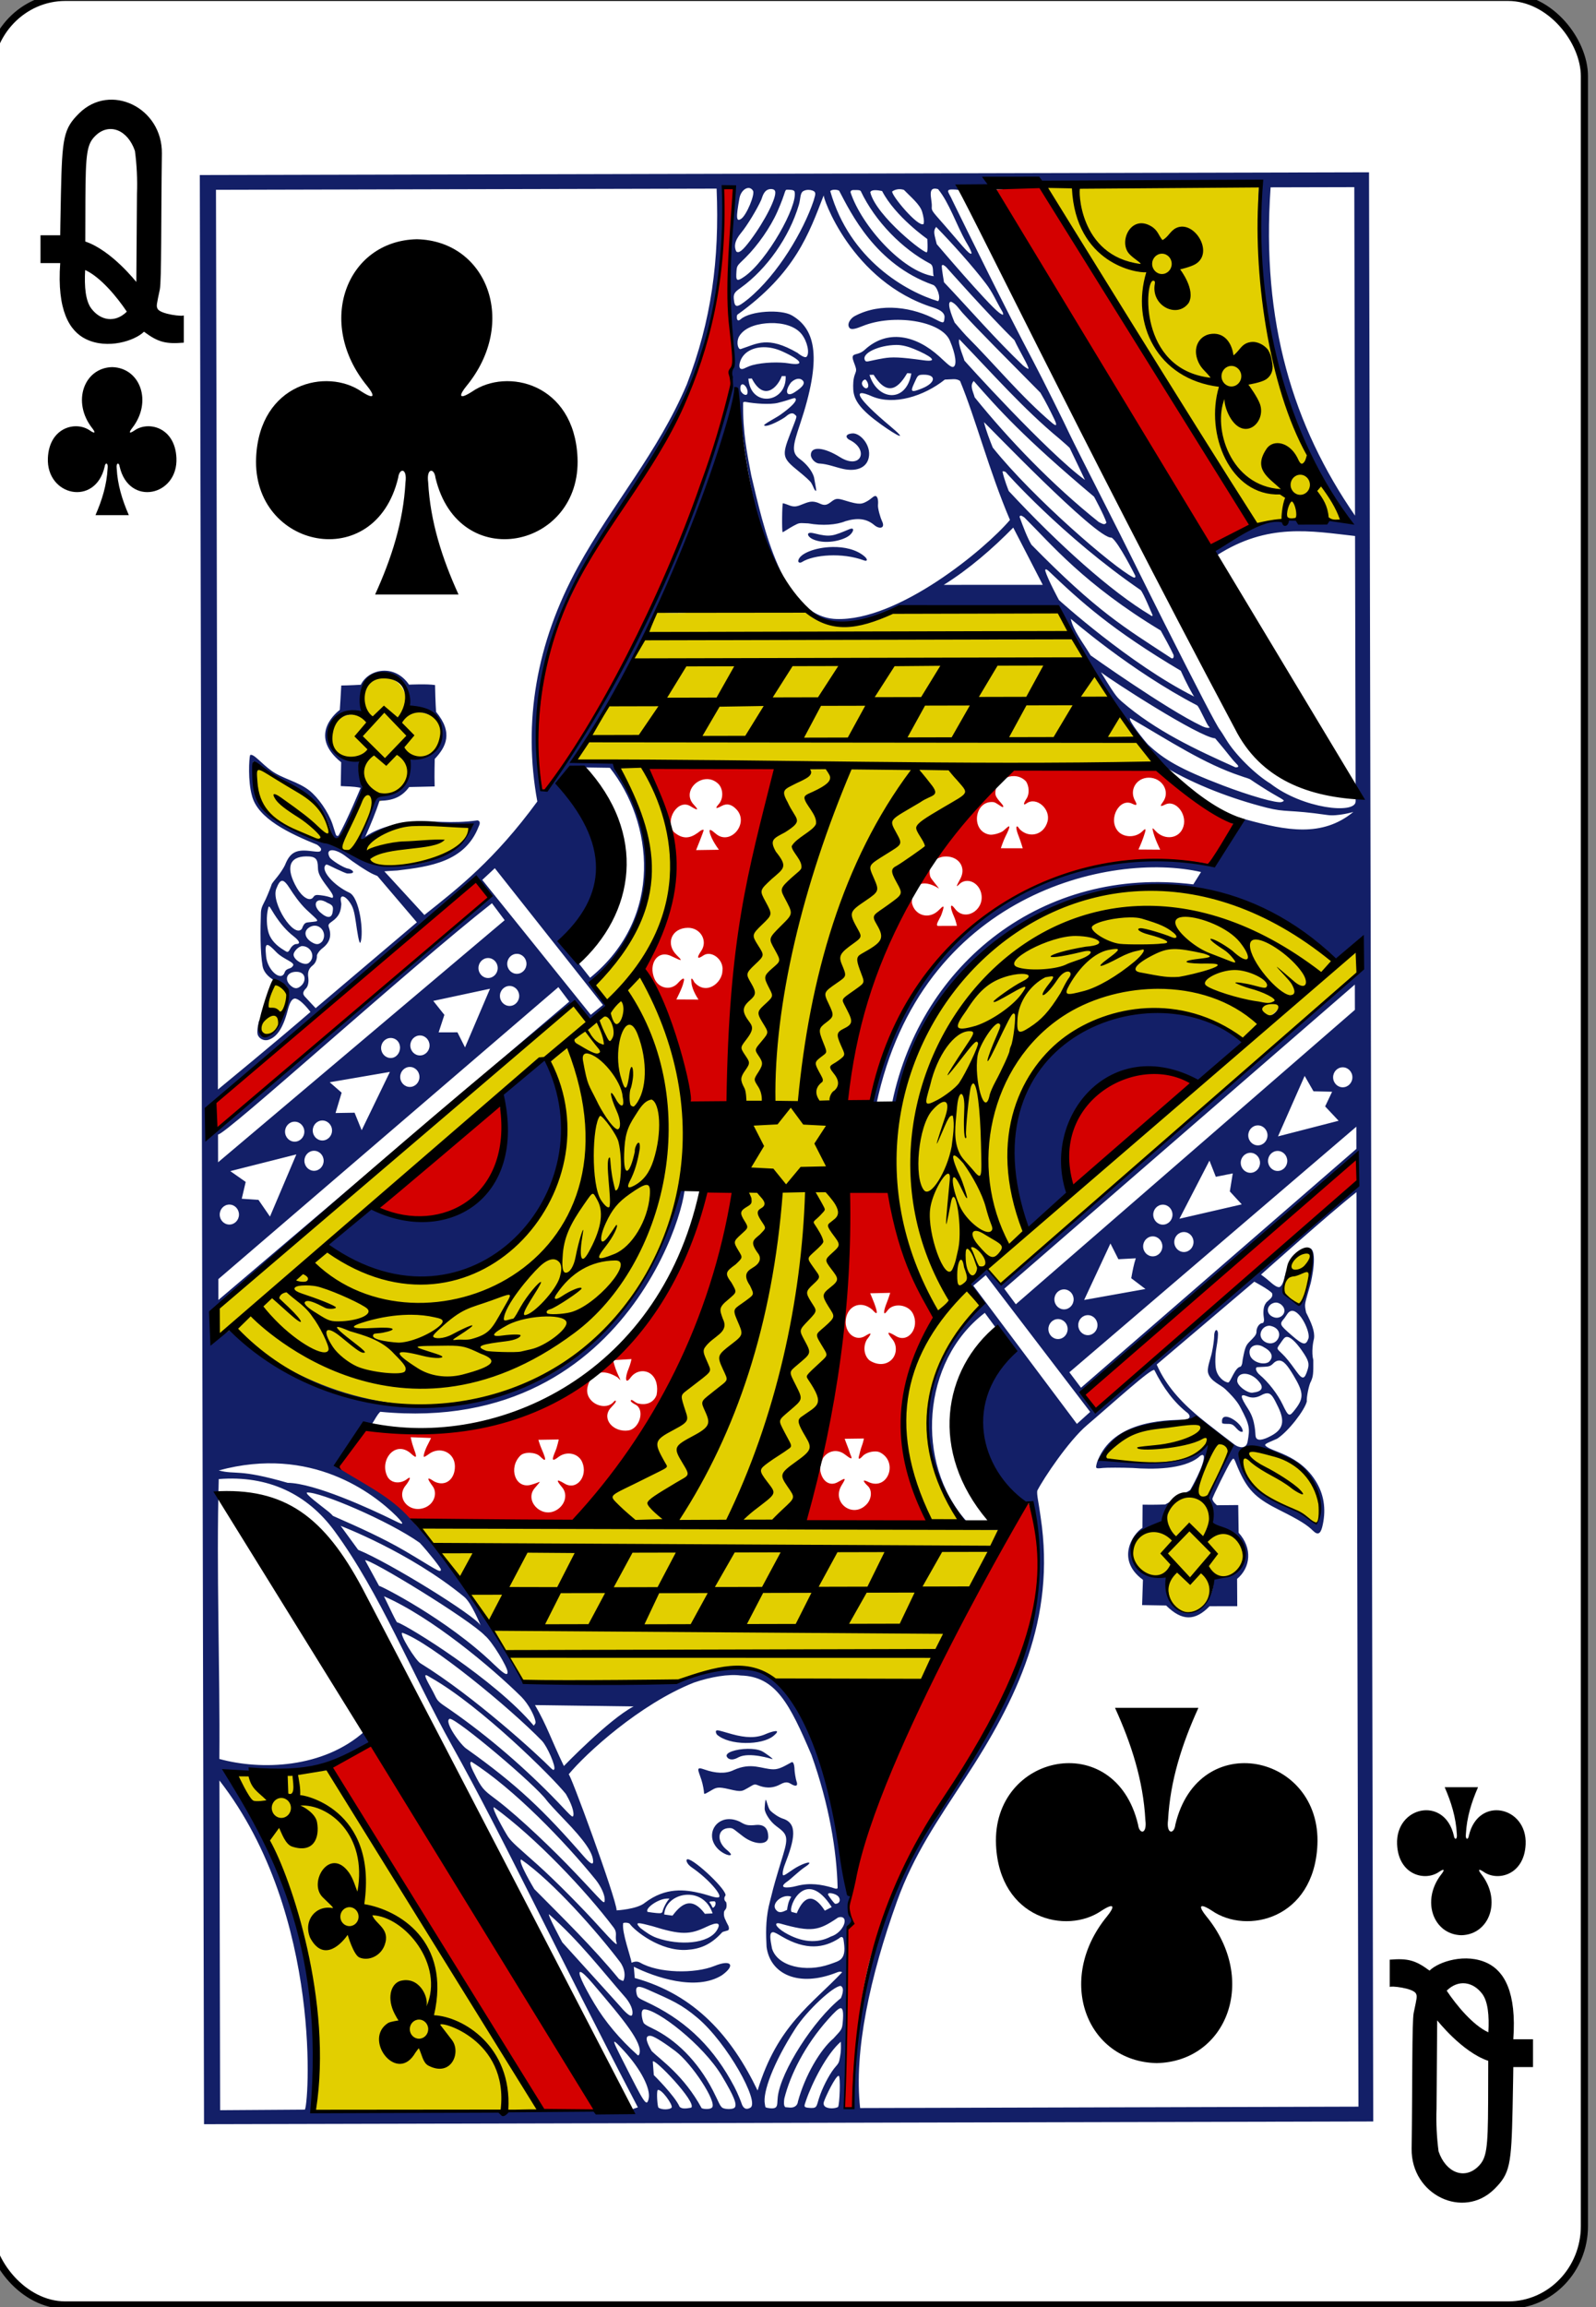 <?xml version="1.0" encoding="utf-8"?>
<svg viewBox="1044.863 -632.994 225 325" width="225" height="325" xmlns="http://www.w3.org/2000/svg">
  <rect x="1044.863" y="-632.994" width="225" height="325" fill="#808080" stroke="none"/>
  <g transform="matrix(1.012, 0, 0, 1.046, -2367.12, 505.052)">
    <rect ry="10.63" rx="10.63" style="display:inline;opacity:1;fill:#ffffff;fill-opacity:1;stroke:#000000;stroke-width:0.997;stroke-miterlimit:4;stroke-dasharray:none;stroke-opacity:1" id="rect6355-6-85-3-5-0-1" width="222.232" height="310.814" x="3370.009" y="-1088.37"/>
    <path style="display:inline;opacity:1" id="path147-6-9-8-7-0-5-6-46-4-5" d="m 3575.103,-827.369 c 3.91,-0.088 5.663,-4.674 2.767,-8.235 -0.42,-0.519 -0.463,-0.817 0.306,-0.319 1.95,1.358 5.688,0.465 5.879,-3.686 0.236,-5.115 -6.625,-6.589 -7.914,-1.15 -0.068,0.574 -0.516,0.561 -0.408,-0.254 0.117,-2.211 0.78,-4.278 1.691,-6.293 -1.549,0 -3.099,0 -4.648,0 0.911,2.015 1.574,4.082 1.691,6.293 0.108,0.815 -0.34,0.828 -0.408,0.254 -1.288,-5.439 -8.15,-3.966 -7.913,1.15 0.191,4.152 3.929,5.044 5.879,3.686 0.769,-0.499 0.726,-0.201 0.306,0.319 -2.896,3.561 -1.142,8.146 2.767,8.235 0,2e-5 0,-2e-5 0,0 z"/>
    <path style="display:inline;opacity:1" id="path147-6-9-8-7-4-5-62-9-4-5" d="m 3387.148,-1038.556 c -3.91,0.088 -5.663,4.674 -2.768,8.235 0.42,0.519 0.463,0.818 -0.306,0.319 -1.95,-1.358 -5.688,-0.465 -5.879,3.686 -0.236,5.115 6.625,6.589 7.913,1.15 0.068,-0.574 0.516,-0.561 0.408,0.254 -0.117,2.211 -0.78,4.277 -1.691,6.293 1.549,0 3.099,0 4.648,0 -0.911,-2.015 -1.574,-4.082 -1.691,-6.293 -0.108,-0.815 0.34,-0.828 0.408,-0.254 1.288,5.439 8.15,3.966 7.913,-1.15 -0.191,-4.152 -3.93,-5.044 -5.879,-3.686 -0.769,0.499 -0.726,0.201 -0.306,-0.319 2.896,-3.561 1.142,-8.146 -2.767,-8.235 -9e-4,0 0,0 0,0 z"/>
    <path style="opacity:1" id="path37-5-2-4" d="m 3379.912,-1052.566 -2.745,0 0,-3.748 2.745,0 c 0,0 0.021,-2.019 0.1,-5.582 0.17,-7.593 0.36,-8.772 2.555,-10.861 4.335,-4.13 11.595,-0.765 11.509,5.446 -0.125,8.765 -0.035,17.122 -0.29,18.306 -0.455,2.084 -0.5,2.202 -0.315,2.583 0.38,0.765 3.659,1.097 3.659,0.882 l 0,3.691 c -2.505,0.195 -3.546,-0.04 -5.55,-1.474 -1.25,1.209 -5.06,2.423 -8.089,0.995 -2.304,-1.086 -4.05,-3.891 -3.579,-10.239 l 0,0 z m 9.28,6.542 c -1.361,-1.968 -3.65,-4.655 -5.805,-5.609 -0.134,2.263 0.061,4.161 0.855,5.182 1.264,1.625 3.309,1.997 4.949,0.427 l 0,0 z m 1.129,-21.65 c -1.01,-2.864 -3.604,-3.835 -5.5,-2.043 -1.185,1.115 -1.375,2.288 -1.4,8.662 -0.015,3.932 -0.015,5.584 -0.015,5.584 3.69,1.198 7.14,5.506 7.11,5.45 l 0.09,-11.89 c 0.072,-1.929 -0.024,-3.861 -0.284,-5.763 l 0,0 z m 0,0"/>
    <path style="opacity:1" id="path37-3-2-7-4" d="m 3582.337,-813.359 2.745,0 0,3.748 -2.745,0 c 0,0 -0.021,2.019 -0.1,5.581 -0.17,7.593 -0.36,8.772 -2.555,10.861 -4.335,4.13 -11.595,0.765 -11.509,-5.446 0.125,-8.765 0.035,-17.122 0.29,-18.306 0.454,-2.085 0.5,-2.202 0.315,-2.583 -0.38,-0.765 -3.659,-1.096 -3.659,-0.882 l 0,-3.691 c 2.505,-0.194 3.546,0.041 5.55,1.474 1.25,-1.209 5.06,-2.423 8.089,-0.995 2.304,1.086 4.05,3.891 3.579,10.239 l 0,0 z m -9.28,-6.542 c 1.361,1.968 3.65,4.655 5.804,5.609 0.134,-2.263 -0.061,-4.161 -0.855,-5.182 -1.265,-1.625 -3.309,-1.997 -4.949,-0.427 l 0,0 z m -1.129,21.65 c 1.01,2.864 3.604,3.835 5.5,2.043 1.185,-1.115 1.375,-2.288 1.4,-8.662 0.015,-3.932 0.015,-5.584 0.015,-5.584 -3.69,-1.198 -7.14,-5.506 -7.11,-5.45 l -0.09,11.89 c -0.072,1.929 0.024,3.861 0.284,5.763 l 0,0 z m 0,0"/>
    <g transform="matrix(1.022,0,0,1.026,3100.857,-1473.309)" id="g5457-6-3-6">
      <g id="g3405-1-0-4" transform="matrix(0.151,-0.002,0.002,0.151,320.816,485.209)" style="display:inline">
        <path id="path3391-4-8-9-0" d="m 376.567,1111.814 c 4.138,-52.338 1.713,-108.605 4.576,-151.206 -1.589,-3.025 4.342,-11.231 4.649,-11.228 -3.397,-6.373 -4.384,-22.612 0.158,-36.957 35.737,-130.242 98.956,-231.204 163.961,-325.289 50.258,157.243 -114.258,265.337 -150.121,401.845 -11.981,47.275 -10.635,80.392 -15.504,123.165 z M 105.054,1110.785 -85.863,808.536 -43.449,788.473 152.666,1110.265 Z M 362.512,557.669 c 1.62,8.634 8.344,13.336 15.583,9.474 7.089,-3.782 7.906,-4.033 3.446,2.711 -9.848,14.891 9.599,29.625 22.326,16.897 4.524,-4.524 5.354,-11.96 1.335,-15.785 -4.54,-4.32 -5.513,-6.543 1.218,-3.215 16.922,7.07 26.559,-17.412 10.181,-25.865 -4.221,-2.179 -12.513,-0.38 -15.663,2.831 -3.804,3.878 -4.318,2.495 -3.282,-0.534 0.613,-1.792 1.066,-4.707 2.521,-8.171 1.141,-2.718 1.981,-6.429 1.981,-6.429 l -17.369,-0.01 c 0,0 1.36,3.994 2.743,7.358 1.302,3.166 1.782,5.528 2.417,6.845 2.288,4.745 -0.504,2.967 -5.156,-0.575 -6.576,-5.007 -14.905,-3.715 -19.706,2.722 -1.785,3.795 -3.289,7.748 -2.575,11.747 z m 27.797,-243.86 37.354,-0.693 39.803,113.778 c -33.473,54.197 -43.023,115.642 -5.475,178.445 L 343.568,604.21 c 28.823,-93.683 34.224,-193.331 46.741,-290.401 z m 37.403,147.883 c 5.062,-4.425 5.794,-12.544 1.287,-18.014 -5.667,-6.878 -4.346,-7.211 3.307,-2.675 11.043,6.545 21.83,-7.225 15.408,-19.579 -4.079,-7.847 -17.532,-9.723 -22.758,-2.846 -4.357,5.733 -3.821,0.446 -0.433,-7.201 1.245,-2.811 3.047,-8.097 3.047,-8.097 l -18.1,0.17 c 0,0 2.279,5.149 3.488,8.454 3.206,8.766 3.309,11.531 -1.719,5.861 -10.942,-9.406 -23.97,-2.823 -24.24,10.505 0,10.248 9.213,16.93 17.399,12.231 4.974,-2.855 7.199,-3.528 1.559,3.093 -3.911,6.327 -2.624,14.461 2.403,18.327 6.895,4.274 14.331,4.119 19.353,-0.228 z m -250.551,32.527 c 1.465,-1.055 1.994,-0.345 1.087,1.089 -0.773,1.222 -2.741,2.951 -4.428,4.786 -8.55,9.3 2.245,21.36 15.879,19.665 9.281,-1.154 14.882,-15.669 8.098,-21.501 -2.201,-1.506 -3.937,-1.808 -5.596,-3.854 -0.125,-0.811 0.259,-1.354 1.077,-1.026 1.203,0.518 3.648,2.54 4.89,2.892 8.585,2.434 15.127,-1.053 17.38,-7.108 1.461,-7.014 0.213,-14.581 -5.488,-18.592 -5.299,-3.642 -13.207,-2.703 -17.879,3.358 -4.781,6.203 -5.364,0.243 -1.415,-8.347 1.48,-3.219 2.524,-7.812 2.524,-7.812 l -16.645,0.698 c 0,0 0.845,3.59 2.263,7.722 3.592,9.437 6.21,12.161 1.543,7.254 -20.19,-12.196 -27.119,4.005 -27.526,10.474 -0.765,12.179 16.901,19.288 24.235,10.303 z m 83.401,-182.884 30.019,0.438 C 266.603,431.869 219.097,532.165 140.284,600.673 L -6.578,598.586 -76.796,548.317 -49.07,513.126 C 137.166,534.412 217.598,442.854 260.562,311.335 Z M 122.334,588.824 c 8.83,-3.778 12.598,-13.688 6.859,-20.431 -5.188,-6.096 -5.704,-7.988 2.317,-3.194 10.733,6.414 21.315,-6.032 16.155,-18.381 -3.212,-7.687 -13.575,-10.168 -21.111,-5.054 -6.627,4.832 -6.477,2.642 -2.956,-5.063 1.743,-3.813 3.118,-9.939 3.118,-9.939 l -18.404,0.052 c 0,0 1.281,4.387 2.587,7.406 2.994,6.919 4.07,10.092 2.644,10.092 -0.689,0 -2.94,-2.124 -4.257,-3.362 -3.627,-3.407 -13.635,-4.155 -17.393,-0.644 -11.132,10.383 -5.134,28.831 8.916,25.596 9.072,-2.089 11.18,-5.505 3.59,2.92 -9.355,10.384 4.788,25.626 17.936,20.001 z M 6.302,583.881 c 7.65,-3.503 10.292,-12.249 6.096,-17.961 -4.225,-5.75 -6.303,-9.449 1.267,-4.227 10.081,5.213 19.015,-1.463 19.015,-12.994 0,-12.078 -13.499,-17.862 -23.555,-10.7 -1.699,1.21 -3.784,2.293 -4.156,2.293 -1.218,0 1.068,-6.508 3.541,-10.757 1.073,-1.844 2.969,-5.604 2.969,-5.604 l -18.396,-0.909 c 0,0 0.974,5.025 2.374,8.898 2.845,7.867 3.534,10.486 -1.555,5.981 -13.695,-13.087 -28.64,3.219 -22.973,17.503 2.994,8.04 12.437,8.143 18.056,4.204 5.1,-3.863 2.457,1.306 -1.056,5.404 -9.58,11.173 4.124,25.339 18.373,18.87 z M 850.029,291.496 l 0.72,22.272 -240.007,195.523 -9.802,-15.386 z M -34.901,323.323 C -0.391,299.342 38.178,256.024 76.024,233.647 102.781,297.07 37.678,358.229 -34.901,323.323 Z M 590.381,318.695 C 567.672,184.998 710.712,214.401 703.02,226.22 Z M -178.509,228.509 59.035,39.217 69.551,55.471 -181.058,256.153 Z M 468.508,42.099 c 0.641,2.013 7.677,9.74 7.682,10.435 -2.017,-1.54 -14.033,-8.449 -20.011,-1.93 -2.089,2.388 -4.774,8.123 -4.559,14.097 2.354,10.717 14.481,14.624 23.206,7.401 2.512,-2.08 4.677,-4.611 5.173,-3.706 0.431,0.787 -0.969,4.446 -2.109,7.342 -1.311,2.975 -6.122,9.201 -2.682,9.233 l 16.717,0.156 c 0,0 -0.573,-3.923 -2.525,-8.278 -3.647,-8.138 -3.443,-12.534 1.003,-6.649 8.655,11.456 25.783,2.174 24.156,-11.462 -1.175,-9.846 -11.065,-15.58 -18.439,-10.975 -0.807,0.504 -3.181,2.806 -3.516,2.817 -0.896,0.031 1.597,-3.693 3.255,-6.786 C 501.368,33.513 493.422,23.851 481.09,24.744 c -3.983,0.288 -8.368,2.747 -8.395,3.103 -4.67,3.681 -5.503,10.121 -4.187,14.253 z m 204.315,-94.012 c 23.311,21.925 46.687,38.068 70.085,52.201 L 720.294,35.13 C 569.818,19.508 459.614,77.842 412.109,238.783 l -24.884,4.501 C 397.688,142.674 432.549,43.178 533.414,-53.306 Z m -144.626,22.49 c -0.013,4.775 8.692,10.552 6.727,11.845 -0.902,0.468 -6.073,-4.135 -8.469,-4.417 -17.371,-2.042 -21.277,24.959 -4.077,28.186 3.384,0.635 10.405,-1.393 12.501,-3.076 2.784,-2.235 4.717,-4.078 5.282,-3.865 1.051,0.395 -1.408,5.192 -3.339,8.742 -1.794,3.298 -4.323,10.184 -4.323,10.184 l 19.77,0.309 c 0,0 -1.724,-6.081 -3.455,-10.406 -2.213,-5.529 -2.655,-9.023 -1.131,-8.637 0.657,0.167 1.381,1.894 2.753,3.099 8.483,7.448 21.084,4.446 24.514,-7.002 3.225,-10.763 -9.576,-22.023 -18.644,-16.082 -3.168,2.076 -3.155,0.49 0.035,-4.21 2.914,-4.293 2.284,-10.852 -0.271,-14.774 -9.339,-10.134 -28.157,-3.172 -27.875,10.104 z m 141.611,33.604 c -0.447,-2.413 0.157,-1.72 2.66,0.945 7.836,8.341 21.502,7.214 25.1,-3.686 3.59,-10.877 -6.868,-23.485 -16.151,-19.299 -4.829,2.177 -4.904,1.387 -2.117,-2.156 7.185,-9.134 -0.489,-21.364 -12.64,-21.364 -11.103,0 -17.769,10.616 -12.466,19.854 2.172,3.784 1.443,4.578 -2.428,2.647 -11.297,-5.636 -22.092,12.221 -13.889,22.975 4.82,6.319 16.133,7.105 22.678,0.957 3.483,-3.272 3.436,-1.689 0.857,5.134 -2.246,5.943 -4.717,10.742 -4.717,10.742 L 676.345,21.322 c 0,0 -5.137,-10.033 -6.537,-17.14 z M 246.251,240.997 c 5.74,-1.42 -19.259,-83.753 -37.827,-120.563 22.198,-51.542 52.346,-101.39 3.432,-176.502 l 120.894,1.01 C 294.46,29.207 291.284,242.912 282.504,243.333 Z m 11.663,-94.92 c 0,0 -5.877,-8.277 -6.168,-14.932 -0.671,-4.274 0.432,-4.523 2.603,-0.149 10.636,12.022 25.339,0.693 25.523,-9.847 1.345,-9.63 -9.845,-18.022 -17.143,-13.288 -5.114,3.317 -6.483,2.334 -1.886,-3.897 6.475,-8.776 -0.345,-20.366 -11.751,-20.366 -14.839,0 -20.674,13.8 -10.15,23.811 7.774,7.395 0.5,2.996 -5.709,0.313 -12.091,-5.225 -20.195,7.057 -14.884,19.604 3.665,8.659 14.683,11.028 21.237,4.124 3.59,-3.782 6.894,-5.985 4.906,-0.229 -1.058,4.661 -6.597,14.505 -6.597,14.505 z M 278.079,16.135 c 0,0 -7.058,-9.053 -8.218,-15.817 -0.392,-2.49 1.362,-1.841 5.388,1.694 12.883,11.311 30.974,-8.509 18.99,-20.874 -4.119,-4.249 -8.34,-5.515 -13.234,-3.028 -6.107,3.103 -5.603,1.57 -2.536,-1.676 4.496,-4.759 4.264,-13.537 -0.471,-17.852 -13.093,-11.931 -34.216,5.395 -22.066,18.128 5.289,5.543 2.76,4.802 -3.088,1.215 -11.065,-6.788 -23.597,11.331 -15.35,22.143 9.823,8.493 17.301,4.452 24.216,-0.738 1.497,-0.77 2.791,-1.112 2.791,-0.464 0,1.211 -7.044,17.29 -7.044,17.29 z M 120.084,-36.221 c -7.369,-0.574 -11.874,-69.552 -2.615,-91.276 20.248,-91.841 79.663,-158.236 116.805,-214.214 59.514,-83.318 53.784,-222.872 56.212,-217.284 l 8.298,1.059 c 0,0 -7.339,81.691 -4.116,118.673 3.419,32.523 2.568,34.534 0.206,37.728 -0.648,3.021 0.163,11.884 -0.53,14.917 -27.41,119.976 -91.007,242.945 -156.295,335.588 z m 604.669,-203.389 -194.358,-314.139 47.588,-3.749 c 17.332,28.149 186.221,296.596 186.221,296.596 z" style="fill:#d40000;fill-opacity:1"/>
        <path id="path3395-8-0-1-6" d="m -104.999,1114.013 c 23.415,-82.22 -35.398,-274.709 -73.208,-300.193 44.691,-1.387 98.409,0.016 96.761,-4.183 0,0 186.625,300.881 185.06,302.446 -1.48,1.48 -208.613,1.929 -208.613,1.929 z m 775.096,-459.323 c -45.962,-7.053 -27.382,-45.063 2.261,-48.7 -3.862,0.599 3.382,-18.963 27.342,-26.64 5.531,-9.77 9.97,-26.512 15.019,-34.252 -14.361,4.491 -31.884,16.387 -96.784,6.132 6.004,-30.741 68.245,-35.301 90.615,-30.289 12.916,3.153 25.483,22.588 29.414,23.038 39.987,-6.205 90.363,30.468 74.594,66.951 -2.439,5.2 -8.382,-6.3 -21.765,-11.322 -43.252,-16.23 -46.031,-39.765 -55.9,-50.399 -3.623,-0.722 -23.25,37.068 -23.25,37.068 l 5.71,25.879 c 10.426,-0.838 56.397,28.281 -1.445,47.015 -16.544,54.742 -46.124,15.649 -45.81,-4.48 z M 781.912,410.675 c -2.433,-2.528 2.157,-19.576 8.111,-29.346 3.216,-5.277 10.549,-8.761 14.818,-7.962 7.606,1.422 6.293,12.487 -4.165,44.811 -0.474,4.675 -10.783,5.052 -18.764,-7.502 z M -132.291,173.337 c -12.633,-0.184 -0.921,-34.41 6.97,-45.23 2.589,-3.356 12.591,3.971 13.055,8.953 0.831,8.925 -13.21,39.893 -20.025,36.277 z m -6.363,-233.674 c 15.377,3.891 39.54,19.682 51.075,28.329 14.341,10.952 10.159,32.097 21.706,34.106 7.859,-3.777 22.575,-38.315 22.575,-38.315 0,0 3.795,-17.786 -6.336,-23.389 -25.207,-13.941 -24.592,-28.693 -22.965,-29.987 7.739,-19.411 22.671,-15.775 30.774,-16.77 0.292,-10.672 0.188,-33.205 22.253,-30.636 19.3,2.041 20.896,29.665 12.768,29.83 -0.15,-0.469 36.593,-4.858 35.965,19.341 -0.341,13.12 -22.29,29.664 -28.999,23.492 0,0 3.341,26.198 -29.637,34.796 -7.765,7.732 -14.407,40.912 -14.375,37.959 C -23.825,-9.253 7.269,-13.103 56.181,-6.133 25.206,49.787 -58.403,22.524 -64.842,11.566 -106.916,-1.64 -146.329,-18.665 -138.654,-60.337 Z m 362.921,-130.812 c 44.608,4.552 93.613,-8.918 130.667,-1.083 4.223,0.624 8.749,6.933 11.281,8.351 19.08,10.686 39.205,7.654 70.229,-3.693 7.661,-2.802 149.23,-0.123 149.23,-0.123 31.719,47.997 88.061,138.252 89.34,135.229 0,0 -78.473,-1.764 -114.655,-0.026 -25.442,1.222 -10.532,4.854 -28.196,5.422 C 407.407,44.468 381.618,245.002 381.618,245.002 c 0,0 39.435,-9.909 49.588,1.059 C 481.43,104.325 574.495,40.387 703.12,54.544 c 59.438,6.542 129.791,65.848 129.791,65.848 L 704.413,222.6 c -98.093,-50.863 -141.991,95.339 -112.066,96.042 L 851.112,111.884 c 0,0 4.198,17.16 3.752,17.733 C 836.321,153.375 527.842,398.121 527.842,398.121 l -13.257,-14.977 c 0,0 -8.516,7.391 -13.009,12.326 -0.529,8.124 2.257,15.046 8.352,21.476 -61.103,47.927 -64.098,137.072 -19.995,186.246 0,0 -19.814,1.182 -21.899,1.515 -25.207,4.027 -49.846,-120.319 0.668,-177.49 -24.611,-49.62 -39.365,-116.921 -42.483,-120.068 0.584,7.916 -39.776,4.838 -39.776,4.838 -4.198,100.229 -15.757,198.434 -40.904,292.9 l 185.491,6.058 -80.508,136.188 c 0,0 -88.603,-3.204 -126.756,-6.298 -39.606,-23.641 -62.786,-6.261 -100.297,1.91 C 170.209,743.715 91.865,740.366 91.857,741.09 65.862,688.004 37.727,648.867 -0.594,603.184 -5.435,594.91 157.041,601.797 157.041,601.797 c 0,0 82.61,-121.993 97.797,-156.539 11.852,-26.96 38.859,-125.299 38.859,-125.299 1.139,5.153 -14.468,-25.811 -51.63,-25.528 -32.997,203.886 -276.448,269.978 -421.017,136.909 l -1.096,-23.765 324.715,-257.443 14.115,16.686 c -3.048,-2.494 -199.334,157.179 -196.092,156.191 57.306,30.811 124.275,7.133 117.62,-91.988 46.036,-32.506 86.903,-70.514 127.101,-109.329 0.87,-1.526 43.275,98.113 41.993,117.182 25.119,-8.126 39.741,9.661 39.302,6.645 -8.36,-57.44 44.276,-274.291 45.51,-299.276 -27.866,-2.556 -64.859,-1.94 -122.831,-4.887 45.58,90.689 28.718,151.592 -37.018,206.415 l -13.429,-17.263 c 5.495,3.141 95.947,-73.39 25.102,-190.022 -3.305,0.24 -37.985,-3.561 -37.985,-3.561 0,0 72.434,-112.131 76.21,-128.071 z m 349.925,-368.813 c 0,0 203.158,-2.618 203.158,3.336 -7.698,109.045 16.626,208.864 76.983,301.605 0,0 -89.922,-4.19 -88.293,-3.041 z" style="fill:#e2cf00;fill-opacity:1"/>
        <path transform="matrix(1,0.011,-0.011,1,-3049.717,-712)" style="fill:#131f67;fill-opacity:1" d="m 3923.462,103.946 -1055.293,2e-5 1e-4,1694.148 1055.293,0 z m -99.212,7.366 c -0.085,-0.092 -13.613,179.287 79.984,296.776 -57.175,-8.662 -89.91,0.101 -123.2,23.621 l 4.556,4.691 c 45.851,-28.17 84.746,-20.759 124.552,-16.371 l 0,230.783 c -0.284,11.206 -47.66,6.202 -76.893,-15.781 -13.882,-8.195 -31.786,-25.402 -39.812,-38.312 -2.441,-3.927 -5.01,-7.808 -5.719,-8.625 -2.684,-3.092 -19.361,-34.155 -49.969,-92.969 -15.562,-29.903 -36.136,-70.697 -52.844,-102.312 -10.816,-20.468 -30.926,-59.138 -32.344,-62.219 -2.958,-6.428 -24.853,-49.145 -33.375,-64.688 -22.511,-41.056 -58.857,-112.694 -71.822,-138.369 -2.865,-6.663 -7.226,-9.734 0.581,-9.517 1.734,0.042 3.464,0.149 4.461,0.386 1.375,0.686 3.045,-2.359 3.045,-2.359 z m -941.515,970.445 0,-18.147 307.463,-253.092 9.792,12.599 z m 297.761,-443.315 c -1.231,0.454 -2.58,0.918 -4.058,1.387 -7.887,-35.143 -3.39,-82.096 5.903,-117.396 13.536,-49.004 38.813,-88.307 66.954,-127.803 64.329,-90.194 92.817,-158.184 91.665,-279.343 l 9.195,0.979 c -0.388,19.137 -2.919,33.532 -3.659,58.995 -1.152,27.286 -0.696,48.033 2.206,74.675 1.426,13.092 2.283,21.578 0.078,23.281 -1.05,0.854 -2,5.384 -1.038,7.05 -0.154,3.634 -0.648,10.89 -0.648,10.89 -14.734,72.135 -93.743,257.098 -166.599,347.284 z m 38.373,163.986 -16.258,-19.951 c 0,0 -12.508,-10.083 -1.267,-21.48 32.488,-32.944 32.705,-74.819 1.297,-112.477 -2.111,-4.782 9.758,-28.939 9.758,-28.939 l 24.726,0.407 c 38.566,46.924 49.086,129.825 -18.255,182.44 z m 22.723,-186.21 c 0.77,-3.211 -36.641,-1.971 -36.641,-1.971 23.236,-34.637 43.001,-70.267 62.421,-105.994 30.126,-54.074 71.904,-148.809 84.998,-217.475 9.751,80.315 23.932,199.519 92.66,204.221 22.535,1.542 48.63,-13.899 52.885,-11.346 l 142.78,-1.131 c 29.282,59.37 60.742,97.619 97.991,138.227 26.769,15.264 59.416,27.347 90.969,35.188 17.924,4.453 19.645,1.489 55,6.531 9.332,1.331 23.549,-2.612 23.406,-2.612 -28.245,22.282 -60.834,15.969 -96.725,6.428 -2.007,-0.534 -4.115,-1.155 -6.213,-1.897 l -27.099,40.768 c -60.319,-14.295 -253.969,-4.175 -305.02,206.37 0,0 5.248,2.677 4.023,1.225 40.547,-182.746 211.808,-219.178 293.457,-200.977 l -7.02,10.717 c -135.476,-16.57 -245.782,68.164 -272.053,188.324 l 2.615,2.372 c 50.837,-181.667 264.547,-248.886 397.044,-122.964 l 24.303,-17.208 -0.785,23.292 -325.75,272.924 -13.029,-13.473 c 0,0 -2.293,1.737 -4.891,3.9 -8.404,6.996 -11.722,8.705 -9.366,12.611 2.356,3.905 11.494,12.702 11.893,13.687 -54.031,44.026 -71.172,128.931 -19.835,188.392 5.729,6.301 4.688,7.994 3.639,0.896 -46.055,-50.117 -40.217,-138.756 17.201,-180.757 l 11.572,15.163 c -25.28,55.509 -38.765,142.085 27.712,149.581 23.817,63.822 -3.583,139.444 -34.17,190.136 -32.413,58.399 -71.692,106.937 -96.216,170.545 -11.916,26.541 -30.88,105.261 -29.88,165.417 l -7.145,-0.073 c -0.01,-24.548 1.631,-53.655 1.832,-72.264 1,-90.721 0.869,-85.337 2.91,-87.64 0.675,-0.764 2.578,-1.57 2.758,-2.207 0.271,-0.955 -1.485,-2.836 -2.175,-5.051 -0.708,-2.272 -1.91,-6.267 -1.79,-9.627 0.12,-3.361 3.272,-8.262 2.671,-9.355 -14.299,-50.065 -15.474,-140.038 -61.631,-181.371 -22.633,-19.437 -52.697,-20.221 -91.633,-4.274 -85.923,0.153 -73.185,4.569 -142.572,0.608 -28.707,-52.554 -63.52,-103.74 -101.185,-141.695 -17.605,-19.633 -42.084,-30.388 -65.1,-44.616 9.232,-17.511 19.705,-30.316 31.146,-38.627 2.378,-3.386 3.992,-7.04 7.064,-9.908 233.971,22.479 284.71,-204.113 274.031,-198.35 l -2.072,1.796 c -63.967,233.462 -291.608,224.959 -406.039,124.026 0,0 -16.166,14.043 -16.221,-1.368 -0.048,-14.009 5.066,-18.066 5.066,-18.066 l 321.174,-261.899 c 5.869,3.738 12.195,16.184 14.828,14.789 5.917,-3.144 14.634,-9.458 14.365,-13.221 -0.206,-2.892 -11.743,-21.068 -11.743,-21.068 85.92,-88.955 47.165,-128.694 19.585,-189.648 z m 121.751,-499.938 c 1.547,-0.011 3.007,0.722 4.094,2.438 1.958,3.091 -5.838,21.133 -10.656,24.312 -4.559,3.009 -4.892,-0.488 -1.594,-17.938 0.967,-5.116 4.751,-8.788 8.156,-8.812 z m 471.253,0.533 75.546,0 0,285.486 c -55.594,-78.139 -84.345,-167.904 -75.546,-285.486 z m -451.285,0.467 c 1.857,-0.083 3.494,0.432 4.031,1.781 1.908,4.812 -9.001,25.623 -22.5,42.875 -7.004,8.948 -10.535,11.542 -12.719,9.406 -1.845,-4.073 -1.79,-8.809 4.656,-16.25 5.315,-6.134 14.367,-20.477 18.098,-28.508 1.609,-4.708 3.213,-8.967 8.433,-9.304 z m 76.385,1.021 c 2.167,0.019 4.394,-0.016 5.021,1.011 12.983,26.485 37.443,50.385 62.469,63.156 3.649,2.071 1.927,7.268 3.156,10.916 -28.112,-4.177 -65.007,-44.003 -74.875,-73.073 -0.053,-2.107 2.06,-2.03 4.229,-2.011 z m 43.958,-0.021 c 5.594,5.68 14.394,12.545 16.375,19.031 1.217,3.977 2.106,8.542 1.25,10.688 -4.884,3.053 -29.156,-25.104 -28.219,-28.396 3.085,-2.028 6.962,-2.458 10.594,-1.323 z m -105.25,-0.406 c 2.386,0.092 6.03,-0.043 6.563,1.75 3.032,12.282 -25.012,60.13 -45.469,73.688 -7.27,4.818 -7.738,3.552 -7.156,-4.531 0.39,-5.433 0.912,-5 8.375,-12.125 10.654,-10.174 22.287,-25.868 28.687,-39.781 8.208,-17.839 6.201,-18.959 9,-19 z m 19.031,0.188 c 2.668,0.004 5.157,0.907 5.844,2.094 0.932,1.606 -0.317,4.214 -1.187,7.438 -9.239,26.151 -32.209,63.781 -59.188,85.156 -10.49,8.089 -12.269,8.04 -13.031,-0.312 -0.443,-4.855 1.787,-6.27 6.719,-9.688 22.888,-15.868 43.454,-43.406 52.156,-71.531 1.695,-5.478 1.05,-10.396 4.031,-12.062 1.381,-0.771 3.055,-1.096 4.656,-1.094 z m 142.031,45.312 c 1.095,1.878 8.947,14.155 2.531,9.531 -2.633,-2.16 -7.415,-7.601 -15.031,-16.25 -18.012,-20.451 -18.553,-19.183 -18.198,-24.271 0.177,-6.628 -4.565,-17.506 5.679,-14.684 10.073,11.832 16.4,30.912 25.019,45.674 z m -82,-44.906 c 2.04,-0.036 4.457,0.344 6.469,0.75 11.86,22.296 40.811,41.871 40.698,41.771 0,0 0.73,9.701 -0.323,11.416 -0.603,2.99 -45.983,-31.489 -51.031,-52.125 0.483,-1.33 2.145,-1.777 4.188,-1.812 z m -32.295,0.407 c 10.655,19.573 32.64,63.993 84.295,81.937 3.714,0.809 7.672,11.38 4.826,14.29 -28.324,-8.212 -79.7,-35.943 -97.149,-95.956 1.699,-1.596 6.216,-1.35 8.027,-0.27 z m -13.871,3.802 c -1.772,0.03 24.391,75.529 98.917,98.041 6.445,2.021 10.223,4.81 9.812,8.625 -0.515,4.808 -0.36,5.406 -7.531,1.812 -20.331,-10.62 -49.311,-15.592 -73.514,-3.294 -3.776,1.919 -7.609,7.154 -4.567,10.452 1.736,1.676 6.009,0.43 11.455,-1.69 28.171,-10.963 71.291,-4.515 78.906,12.719 5.408,12.233 6.328,21.249 3.375,22.75 -2.254,1.146 -6.078,-2.966 -12.812,-8.875 -21.435,-18.805 -47.063,-24.035 -67.438,-5.969 -4.409,3.91 -8.774,3.234 -10.312,4.844 -1.494,1.562 0.279,5.073 1.531,8.5 1.31,3.586 1.366,4.565 0.062,7.594 -1.785,4.147 -1.852,9.456 -1.656,13.406 0.48,9.63 6.854,17.924 25.188,30.625 14.281,9.894 25.446,15.455 8.062,1.375 -30.002,-24.303 -35.447,-34.201 -16,-25.781 19.417,7.804 46.341,-0.018 65.406,-14.562 6.491,-0.109 10.352,-1.242 13.771,1.25 14.22,33.383 25.847,77.806 44.751,120.871 -22.573,25.507 -101.176,87.971 -157.219,85.743 -48.39,-1.924 -65.476,-81.124 -76.178,-124.895 -3.601,-18.521 -7.716,-37.371 -7.219,-63.531 0,0 0.877,-0.704 2.125,-0.469 8.114,1.532 22.069,2.594 29.156,0.938 12.878,-3.01 15.465,-5.303 16.219,-3.406 0.887,2.238 -4.474,7.273 -13.844,13.688 -4.075,2.79 -15.938,8.507 -14.688,9.344 2.835,1.896 17.188,-5.741 19.594,-7.781 3.754,-3.181 6.33,-3.381 8.125,-1.625 2.104,2.056 2.537,-0.134 -4.406,17.094 -7.652,18.986 -6.918,20.708 8,32.406 5.188,4.068 9.928,8.131 11.062,9.906 1.431,2.333 2.4,5.084 3.062,5.969 2.523,3.372 0.975,-2.058 -0.531,-10.688 -1.741,-6.386 -8.001,-12.728 -12.438,-15.812 -8.142,-5.662 -6.881,-11.216 -0.138,-30.5 19.886,-56.872 14.815,-82.238 -7.08,-94.594 -9.873,-5.571 -37.516,-4.084 -46.229,3.198 -4.292,3.587 -3.705,-3.456 -3.021,-3.926 52.524,-36.102 64.842,-70.538 78.24,-103.75 z m 101.376,27.866 c 14.907,14.795 33.46,34.888 44.634,49.176 6.136,7.619 9.368,15.435 14.25,23.438 0.928,1.45 1.847,3.106 1.188,3.781 -0.247,0.287 -2.381,-0.953 -3.562,-1.844 -10.926,-8.234 -56.031,-59.597 -56.031,-59.597 -2.082,-8.433 -3.528,-11.308 -0.478,-14.954 z m 8.915,34.863 c 0,0 39.083,42.67 61.469,63.656 4.406,9.247 12.839,22.567 12.625,24.812 -0.094,0.991 -4.781,-2.625 -4.781,-2.625 -24.74,-22.792 -47.595,-48.409 -71.344,-72.688 0.225,0.128 -1.879,-10.048 -1.906,-14.156 0.54,-2.011 2.913,0.207 3.938,1 z m 84.781,109.375 c 5.258,8.557 9.094,16.219 11.625,21.25 4.175,7.967 2.778,8.193 -0.906,5.25 -27.963,-22.886 -51.379,-50.749 -77.719,-76.281 -3.421,-3.521 -10.25,-11.344 -10.25,-11.344 0.243,0.283 -8.582,-18.4 -3.042,-18.025 4.332,1.686 7.181,6.395 9.978,9.39 13.811,14.791 40.124,40.212 70.313,69.76 z m -243.938,-60.99 c 11.53,-0.346 22.894,2.635 28.625,9.708 5.215,6.435 7.321,16.616 4.429,19.574 -1.805,1.846 -8.21,-3.355 -8.21,-3.355 -27.156,-15.238 -36.513,-7.898 -51.25,-3.427 -2.102,0.638 -4.336,-5.029 -1.646,-10.633 5.408,-9.316 19.116,-11.598 28.052,-11.867 z m 170.906,14.427 c 29.051,29.126 58.565,61.482 90,86.531 4.405,3.755 7.429,6.166 9.437,8.188 4.15,8.226 13.697,27.808 13.697,27.808 -33.689,-23.553 -109.579,-104.758 -108.741,-104.216 0.759,0.38 -6.353,-14.858 -4.393,-18.31 z m -56.864,4.823 c 5.305,-0.051 11.121,1.616 15.707,3.435 14.638,5.807 23.85,11.993 8.688,9.93 -21.095,-2.87 -28.306,-3.022 -36.031,-1.781 -14.347,2.305 -15.466,3.903 -16.719,1.625 -3.292,-5.982 12.44,-13.057 28.355,-13.209 z M 3376.719,254.75 c 5.287,-0.033 11.033,1.135 16.656,3.594 17.895,7.824 21.047,12.919 5.812,10.469 -7.905,-1.272 -22.404,-1.142 -32.781,1.531 -3.291,0.848 -6.93,2.76 -7.781,3.031 -3.681,1.176 -4.699,-1.573 -3.125,-6.188 2.72,-7.972 11.123,-12.375 21.219,-12.438 z m 129.551,22.831 3.693,0.27 c -4.614,26.136 -30.716,23.586 -37.744,1.139 l 3.693,-0.082 c 13.749,21.466 24.03,8.84 30.358,-1.327 z m 14.543,1.356 c 12.062,-0.134 11.283,7.109 -1.281,11.969 -9.629,3.725 -10.715,3.053 -7.187,-4.156 3.389,-6.931 3.042,-7.752 8.469,-7.812 z m -124.282,0.941 c 1.177,23.548 -31.634,27.864 -33.648,2.184 l 3.12,-0.153 c 10.752,20.193 23.169,8.002 27.046,-2.03 z m 14.594,3.215 c 3.713,2.536 1.408,6.019 -6.656,10.938 -7.275,4.526 -9.148,-0.946 -3.151,-8.535 2.518,-2.448 6.652,-4.471 9.807,-2.402 z m 56.906,-0.031 c 1.435,-0.453 4.837,5.915 1.938,7.438 -1.725,0.905 -4.275,-1.7 -4.563,-3.625 -0.226,-1.523 0.736,-3.216 2.625,-3.812 z m 98.25,1.469 c 21.896,24.122 43.94,48.342 108.406,100.844 0,0 9.108,16.199 11.094,22.531 -1.566,1.931 -2.386,1.71 -6.906,-0.531 -42.043,-32.458 -81.133,-71.934 -111.75,-108.625 -1.454,-5.18 -4.698,-10.176 -0.844,-14.219 z m -208.75,2.406 c 2.486,-0.084 5.995,5.472 4.063,8.812 -1.6,1.255 -4.078,-0.692 -5.156,-2.219 -1.071,-1.516 -1.038,-4.301 -0.375,-5.531 0.388,-0.72 0.895,-1.043 1.469,-1.062 z m 217.906,33.406 c -0.172,-0.841 101.825,102.538 114.906,100.562 6.095,3.585 21.25,32.969 21.25,32.969 0.435,0.931 0.366,2.655 -2.094,1.438 -17.241,-8.531 -89.333,-68.346 -126.188,-112.875 -2.695,-6.485 -5.959,-14.725 -7.875,-22.094 z m -121.239,15.181 c 17.785,8.594 10.133,26.214 -8.636,15.007 -14.793,-8.99 -26.524,-9.806 -26.438,-2.031 0.037,3.288 4.066,7.512 7.969,7.469 7.313,0.47 13.938,3.147 21.125,4.719 11.21,2.406 19.593,-0.57 22.399,-7.373 4.763,-11.547 -6.561,-24.148 -14.023,-23.478 -7.462,0.67 -5.584,4.245 -2.396,5.688 z m 140.833,28.257 c -1.246,-1.09 50.718,55.845 121.563,102.875 2.749,3.174 9.594,19.598 10.687,21.812 -0.282,1.547 -1.844,0.031 -1.844,0.031 -35.778,-20.684 -83.008,-61.701 -127.75,-108.25 0,0 -4.304,-10.319 -5.625,-17.031 0.971,-0.448 2.029,0.138 2.969,0.563 z M 3477,384.281 c -1.616,0.223 -3.771,2.657 -6.438,4.125 -5.449,3 -7.172,3.798 -20.562,-0.219 -7.264,-2.179 -8.441,-2.026 -12.781,1.188 -3.792,2.807 -5.895,3.271 -10.125,1.375 -7.612,-3.412 -11.139,-0.931 -18.188,1.531 -6.713,2.428 -9.019,-0.53 -15.062,-1.906 -0.798,0.009 -1.141,24.377 -0.344,25.156 0.277,0.271 6.284,-3.674 9.688,-5.406 5.855,-2.98 5.016,-2.507 13.562,-2.156 12.618,2.177 25.112,1.443 33.562,-1.875 10.518,-2.974 18.737,-2.42 26,3.531 4.411,3.614 10.263,3.023 6.844,-3.625 -1.181,-2.297 -3.853,-10.759 -3.531,-13.906 0.481,-4.706 -0.564,-7.718 -2.312,-7.812 -0.103,-0.006 -0.205,-0.015 -0.312,0 z m 134.75,19 c 23.916,22.935 53.407,57.939 122.781,98.5 3.615,6.333 8.5,14.747 11.594,21.312 0.283,1.819 -0.164,3.439 -1.938,2.811 -42.869,-27.173 -66.701,-40.373 -126.125,-98.936 -3.694,-5.938 -7.629,-16.043 -10.688,-24.281 0.646,-2.324 3.393,0.003 4.375,0.594 z m -10.094,8.75 26.531,49.812 -89.344,-0.188 c 22.705,-13.532 44.377,-31.569 62.812,-49.625 z m -148.094,1.125 c -14.67,5.831 -16.887,7.045 -31.438,3.5 -8.478,-2.065 -6.152,2.849 -1.813,4.882 10.978,5.142 26.88,1.512 32.774,-2.553 3.889,-2.506 6.55,-8.243 0.476,-5.828 z m -15.062,15.375 c -15.364,0.216 -29.858,5.571 -30.938,11.812 -0.209,1.206 1.048,2.563 3.438,1.125 10.411,-6.268 36.257,-8.312 55.812,-1.25 3.167,1.144 3.716,-0.825 0.438,-3.531 -7.316,-6.041 -18.238,-8.304 -28.75,-8.156 z m 195,21.281 c 28.919,26.69 56.829,51.244 119.072,86.972 4.48,9.776 10.963,21.471 12.104,22.488 -58.332,-28.312 -121.905,-84.188 -121.905,-84.188 0,0 -10.006,-17.823 -12.302,-25.46 -0.208,-2.576 2.216,-0.456 3.031,0.188 z m 19.916,41.581 c 0,0 53.251,45.037 113.959,75.607 2.46,2.362 8.57,16.852 10.562,18.406 2.011,1.569 -2.409,1.564 -6.781,-0.688 C 3739.385,570.085 3671.25,523.25 3671.25,523.25 c -6.538,-10.71 -15.893,-21.854 -17.834,-31.857 z m -637.277,188.193 c 4.87,-10.415 9.838,-22.003 13.06,-31.457 14.498,0.152 21.624,-5.283 26.768,-11.826 7.345,-0.201 12.966,-0.172 22.971,-0.46 -0.327,-9.893 0.125,-23.893 0.125,-23.893 10.144,-10.442 17.021,-22.503 1.299,-40.959 0,0 -0.633,-8.601 -0.862,-23.273 -7.246,-1.154 -23.495,-0.407 -23.495,-0.407 -13.133,-18.485 -36.433,-13.826 -43.496,-0.008 0,0 -10.469,0.575 -17.653,0.603 -0.148,3.91 -1.386,21.236 -1.386,21.236 -10e-5,-1.2e-4 -30.621,20.883 1.147,45.493 l -0.429,20.677 c 5.945,0.478 10.206,0.078 17.961,1.566 0,0 -12.152,28.219 -20.143,41.611 -2.732,0.718 -2.081,-0.853 -5.386,-10.209 -3.974,-11.031 -12.963,-23.094 -20.589,-29.03 -10.337,-7.974 -24.479,-10.449 -34.344,-17.375 -9.51,-6.677 -16.226,-15.291 -19.25,-13.688 -0.984,3.353 -2.077,22.619 1.5,35 5.044,20.365 34.341,33.349 58.812,43.094 1.882,1.216 3.555,3.055 3.562,3.719 0.037,3.369 -3.219,2.332 -11.25,1.531 -12.133,-1.209 -17.149,2.108 -21.406,12.469 -1.273,2.555 -4.295,6.958 -6.75,9.875 -2.453,2.917 -5.016,5.761 -5.375,7 -0.356,1.239 -2.878,7.528 -5.375,12.781 -1.536,3.235 -4.095,6.625 -4.281,11.406 -0.57,14.596 -0.787,34.205 1.406,46.562 1.613,9.078 13.083,14.294 17.031,15.031 6.064,1.132 7.169,7.28 6.219,12.312 -4.673,24.81 -18.957,39.995 -23.531,31.844 -1.203,-2.144 -2.475,-12.283 -2.812,-12.156 -0.219,0.082 -2.393,8.622 -1.562,12.094 0.894,3.736 5.668,6.487 10.375,4.781 6.981,-2.53 12.476,-9.448 16.812,-25.188 1.774,-6.439 3.453,-10.034 6.469,-10.5 5.518,0.38 14.125,11.75 14.125,11.75 -28.658,23.878 -83.671,67.23 -83.671,67.23 l 0,-782.01 451.846,-10e-6 c 2.528,62.01 -4.999,114.845 -27.269,170.092 -26.39,59.508 -67.344,103.737 -98.68,158.506 -37.836,66.13 -49.95,134.721 -37.063,203.716 -38.657,50.6 -71.221,74.889 -102.142,98.398 0,0 -23.182,-24.369 -36.059,-38.006 0,0 5.433,-0.45 11.787,-0.707 29.372,-3.294 61.162,-7.456 73.438,-38.031 1.749,-3.399 1.014,-4.906 -1.063,-5.375 -22.997,3.188 -42.978,-0.047 -56.023,0.875 -31.893,2.254 -45.37,13.306 -45.37,13.306 z m 3.503,22.511 c 0,0 -36.904,-17.539 -39.641,-18.035 -16.089,-2.916 -54.884,-23.132 -61.438,-36.875 -0.855,-1.793 -3,-26.866 -3.688,-32 0.235,-1.636 0.891,-1.58 2.5,-0.406 4.144,2.857 20.221,13.335 26.156,16.219 24.512,11.909 33.998,20.391 40,38.312 1.506,4.49 3.078,9.162 3.969,10.125 1.962,2.121 2.791,1.943 5.25,0.062 10.502,-13.591 15.418,-24.911 20.282,-39.5 0.631,-1.626 1.998,-3.289 1.192,-5.643 -1.918,-6.441 -6.628,-14.783 -1.811,-21.087 -15.358,0.703 -30.056,-10.519 -28.182,-21.761 4.09,-20.83 12.932,-17.075 29.491,-20.11 -1.914,-48.172 43.176,-36.473 43.063,-2.921 49.533,4.17 26.126,49.976 -2.648,42.97 11.412,26.028 -22.87,35.791 -27.687,31.364 -1.935,8.41 -14.989,35.495 -17.769,43.546 36.703,-26.013 95.758,-14.466 104.312,-16.135 -21.325,44.595 -91.036,33.74 -93.35,31.874 z m 660.89,-164.191 c 9.321,7.176 88.353,56.601 102.938,57.719 0,0 6.984,7.839 12.75,14.969 5.372,6.644 7.349,7.689 7.969,9.031 0.616,1.334 -2.026,1.268 -2.469,1.219 -35.554,-15.455 -71.726,-31.717 -102.469,-57.406 -4.151,-3.521 -5.082,-5.127 -7.125,-7.812 -2.709,-3.586 -10.75,-16.383 -11.594,-17.719 z m 26.192,39.87 c 36.146,20.313 66.87,40.007 99.808,50.599 4.697,1.761 7.096,1.88 9.438,3.531 2.339,1.652 12.378,7.86 14.75,9.25 15.028,8.814 16.569,8.397 12.844,9.875 -4.127,1.637 -30.517,-6.07 -52.812,-14.312 -39.551,-14.621 -53.54,-22.915 -67.844,-35.812 -3.222,-3.336 -18.25,-21.305 -16.183,-23.13 z M 2986.094,691.062 c 3.049,-0.069 7.921,1.826 13,5.719 5.432,4.164 18.773,12.886 24.281,15.25 2.818,1.209 3.697,1.519 3.697,1.519 l 35.547,40.351 -91.521,74.398 c 0,0 -7.429,-7.601 -9.795,-10.143 -2.235,-2.401 -1.592,-4.403 1.196,-7.125 2.237,-2.184 2.406,-6.925 2.031,-9.25 -0.557,-3.449 -0.469,-7.342 3.906,-10.562 3.527,-2.597 4.075,-7.146 3.906,-8.406 -0.135,-1.007 1.91,-4.332 4.969,-6.562 6.423,-4.684 8.358,-10.382 6.188,-17.094 -0.909,-2.81 -1.399,-3.545 2.281,-6 6.535,-4.358 8.163,-8.477 8.656,-14.844 0.078,-1.009 -0.192,-2.078 -0.344,-2.875 -1.289,-6.77 4.686,-5.056 9.594,3.438 2.676,4.631 3.439,12.23 4.781,20.875 1.581,10.193 2.663,12.971 3.219,11.531 3.174,-8.226 -0.571,-39.12 -9.969,-43.312 -13.739,-6.129 -25.222,-18.625 -21.781,-23.531 1.193,-1.7 1.402,-1.117 9.781,2.75 4.905,2.264 9.445,4.104 10.125,4.125 9.695,0.307 3.813,-3.844 0.656,-4.281 -3.794,-0.526 -15.137,-7.424 -16.469,-9.844 -2.212,-4.025 -0.989,-6.056 2.063,-6.125 z m -23.406,5.312 c 8.941,-0.1 10.657,2.298 10.75,10 0.055,4.544 1.751,8.042 8.875,17.094 2.904,3.69 4.846,6.521 4.656,7.969 -0.314,2.388 -1.177,-0.087 -11.031,-1.25 -3.498,-0.413 -5.276,-0.471 -6.5,1.344 -3.393,5.032 -10.579,-0.21 -15,-7.625 -10.541,-17.679 -6.824,-27.364 8.25,-27.531 z m 170.393,10.657 97.299,119.078 -10.976,8.522 -97.664,-117.462 z m -16.268,7.311 10.421,17.596 c 0,0 -30.149,25.759 -38.078,33.029 -64.052,51.87 -208.649,169.618 -208.649,169.618 l -1.945,-23.68 z m -175.625,3.188 c 1.9,0.048 4.074,2.453 7.156,7.156 2.67,4.077 8.395,12.253 14.5,17.875 11.857,10.922 13.001,9.931 3.375,10.969 -3.825,0.412 -5.073,-0.045 -7.406,5.781 -7.063,8.807 -27.918,-22.741 -23.031,-34.812 1.91,-4.713 3.506,-7.016 5.406,-6.969 z m 33.938,17.031 c 1.759,-0.085 4.075,0.578 6.781,2.219 5.165,2.118 5.507,3.352 4.656,8.281 -0.814,4.717 -4.406,5.939 -11.469,-0.281 -5.367,-5.055 -4.463,-10.003 0.031,-10.219 z m 155.299,2.915 11.432,14.758 -259.121,209.837 -10e-5,-24.151 c 6.326,0.815 172.413,-143.771 247.689,-200.445 z m -201.237,2.397 c 0.693,-0.145 1.777,2.233 4.656,6.562 5.859,8.815 11.239,14.626 17.375,19.25 5.8,4.372 6.45,6.814 2.469,6.844 -1.7,0.013 -4.028,1.804 -5.25,3.906 -2.455,4.223 -2.67,3.223 -6.469,1 -5.426,-3.174 -10.864,-7.966 -13.031,-14.25 -2.042,-5.921 -2.269,-14.93 -0.594,-21.5 0.292,-1.147 0.529,-1.747 0.844,-1.812 z m 40.969,16.75 c 6.613,-0.229 11.372,7.464 7,13.688 -2.431,2.37 -4.626,3.509 -9.469,0.656 -6.392,-3.765 -7.548,-9.564 -2.312,-12.812 1.633,-1.013 3.256,-1.478 4.781,-1.531 z m -42.562,16.656 c 1.391,-0.064 3.894,1.941 8.094,6.25 3.223,3.307 8.821,6.125 11.062,7.375 5.026,2.803 5.264,3.779 2.531,6.031 -1.164,0.96 -4.992,1.023 -6.031,4.062 -2.974,8.698 -15.581,-1.408 -16.781,-13.844 -0.611,-6.313 -0.665,-9.793 1.125,-9.875 z m 31.687,1.031 c 8.276,0.345 12.187,10.002 5.594,14.75 -3.594,2.588 -12.654,-1.981 -13.562,-6.719 -0.585,-3.051 4.822,-8.162 7.969,-8.031 z m 193.494,7.177 c 4.8,0 8.687,3.887 8.688,8.688 0,4.8 -3.887,8.688 -8.688,8.688 -4.8,0 -8.687,-3.887 -8.687,-8.688 -2e-4,-4.8 3.887,-8.688 8.687,-8.688 z m -25.969,3.594 c 4.8,0 8.688,3.887 8.688,8.688 0,4.8 -3.887,8.688 -8.688,8.688 -4.8,0 -8.688,-3.887 -8.688,-8.688 0,-4.8 3.887,-8.688 8.688,-8.688 z m -174.025,11.604 c 0.527,-0.03 1.084,-0.028 1.656,0 7.972,0.389 8.396,7.977 3.656,12.062 -2.833,2.44 -5.398,3.212 -9.063,0.281 -6.547,-5.237 -4.125,-11.899 3.75,-12.344 z m 193.369,12.709 c 4.8,0 8.688,3.887 8.688,8.688 0,4.8 -3.887,8.688 -8.688,8.688 -4.8,0 -8.719,-3.887 -8.719,-8.688 0,-4.8 3.919,-8.688 8.719,-8.688 z m 762.929,0.51 10e-5,21.97 -306.615,255.218 -10.379,-13.555 z m -780.563,1.874 -22.68,50.938 -6.814,-13.129 -16.963,-0.009 5.204,-15.193 -9.988,-12.152 z m 482.825,211.856 40.374,-32.368 c -17.38,-87.689 51.998,-122.58 117.88,-97.107 l 40.992,-34.938 c -76.064,-64.047 -254.929,-20.602 -199.246,164.414 z M 3065.151,852.245 c 4.8,0 8.688,3.887 8.688,8.688 0,4.8 -3.887,8.688 -8.688,8.688 -4.8,0 -8.688,-3.887 -8.688,-8.688 0,-4.8 3.887,-8.688 8.688,-8.688 z m -26.375,2.125 c 4.8,0 8.411,3.611 8.411,8.411 0,4.8 -3.611,8.995 -8.411,8.995 -4.8,0 -8.688,-3.919 -8.688,-8.719 0,-4.8 3.887,-8.688 8.688,-8.688 z m 140.375,17.639 -40.026,32.046 c 10.343,83.962 -30.502,126.716 -118.308,97.932 l -42.468,33.688 c 114.733,78.915 264.875,-22.808 200.802,-163.667 z m -123.187,7.58 c 4.8,0 8.688,3.887 8.688,8.688 0,4.8 -3.887,8.688 -8.688,8.688 -4.8,0 -8.688,-3.887 -8.688,-8.688 0,-4.8 3.887,-8.688 8.688,-8.688 z m 842.005,2.202 c 4.8,0 8.719,3.887 8.719,8.688 0,4.8 -3.919,8.688 -8.719,8.688 -4.801,0 -8.687,-3.887 -8.688,-8.688 0,-4.8 3.886,-8.688 8.688,-8.688 z m -859.981,2.077 -25.591,50.623 -6.375,-15.243 -17.181,0.237 5.549,-17.671 -10.745,-9.078 z m 825.609,5.329 7.957,13.393 16.799,0.409 -6.32,12.747 12.133,12.504 -54.736,13.448 z m -886.669,36.762 c 4.8,0 8.718,3.887 8.719,8.688 0,4.8 -3.919,8.688 -8.719,8.688 -4.8,0 -8.688,-3.887 -8.688,-8.688 0,-4.8 3.887,-8.688 8.688,-8.688 z m -25,0.969 c 4.8,0 8.718,3.887 8.719,8.688 0,4.8 -3.919,8.688 -8.719,8.688 -4.8,0 -8.688,-3.887 -8.688,-8.688 0,-4.8 3.887,-8.688 8.688,-8.688 z m 869.348,5.165 c 4.8,0 8.688,3.887 8.688,8.688 0,4.8 -3.887,8.688 -8.688,8.688 -4.8,0 -8.688,-3.887 -8.688,-8.688 0,-4.8 3.887,-8.688 8.688,-8.688 z m 88.868,1.345 0,19.292 -249,207.027 -10.475,-13.452 z m -940.809,18.818 c 4.801,0 8.687,3.887 8.688,8.688 0,4.8 -3.887,8.719 -8.688,8.719 -4.8,0 -8.687,-3.919 -8.687,-8.719 -8e-4,-4.8 3.887,-8.688 8.687,-8.688 z m 869.723,2.087 c 4.8,0 8.687,3.887 8.687,8.688 0,4.8 -3.887,8.719 -8.687,8.719 -4.801,0 -8.686,-3.919 -8.688,-8.719 0,-4.8 3.886,-8.688 8.688,-8.688 z m -24.594,1.562 c 4.8,0 8.688,3.887 8.688,8.688 0,4.8 -3.887,8.719 -8.688,8.719 -4.8,0 -8.717,-3.919 -8.719,-8.719 0,-4.8 3.919,-8.688 8.719,-8.688 z m 97.112,3.078 -0.728,24.558 c -77.573,66.133 -236.244,197.495 -235.693,197.574 l -11.986,-16.547 c 0,0 173.932,-149.823 248.407,-205.585 z m -958.186,-3.609 -23.933,53.99 -10.328,-14.536 -15.107,-1.027 3.597,-14.605 -13.872,-9.432 z m 829.845,21.327 15.279,-2.903 -2.666,15.639 10.738,11.274 -56.285,12.369 27.207,-50.461 z m 84.096,263.031 c 11.412,17.07 10.688,35.717 5.911,38.574 -5.035,-2.834 -9.408,-7.758 -14.619,-10.005 -26.226,-11.311 -47.163,-20.598 -50.908,-37.234 -14.282,-37.634 50.105,-5.534 59.616,8.665 z m -137.825,-99.97 88.227,-71.83 c 0,0 13.525,6.971 16.084,10.138 0.912,3.484 -1.527,4.554 -5.123,7.799 -1.652,2.116 -2.685,4.15 -2.779,8.728 -0.1,4.93 1.526,7.139 -0.466,9.312 -3.325,-0.172 -5.982,4.17 -5.84,7.686 0.108,2.684 -3.402,5.656 -5.459,7.678 -3.649,3.587 -4.718,4.333 -7.061,16.491 -0.234,1.216 -0.154,4.38 -1.869,6.019 -5.101,0.457 -8.8,12.944 -11.125,13.737 -3.723,-0.239 -9.641,-4.79 -11.085,-11.513 -0.938,-4.369 -0.684,-12.857 0.349,-18.323 1.23,-6.508 1.786,-12.405 1.375,-13.969 -0.953,-3.624 -3.348,-1.398 -3.312,3.688 0.015,2.067 -0.782,8.26 -2.094,14.094 -1.314,5.851 -4.881,13.619 -3.276,18.231 2.393,6.878 11.2,9.787 15.171,13.427 10.446,9.575 12.719,14.248 13.906,16.373 8.354,15.27 8.379,17.872 6.287,29.361 -1.204,6.613 -7.651,5.486 -11.53,2.8 0,0 -24.809,-18.053 -35.605,-27.021 -16.355,-13.584 -27.838,-27.466 -34.775,-42.905 z m 33.477,49.365 c 9.463,3.829 34.101,21.707 34.101,21.707 l -22.439,46.682 c 4.086,7.314 5.731,25.468 5.731,25.468 28.383,-2.173 43.755,45.665 -0.448,41.247 5.045,29.569 -42.591,52.744 -41.29,-0.249 -49.616,3.854 -32.955,-52.354 -2.38,-41.807 -0.916,-23.818 14.963,-26.904 26.164,-32.754 9.184,-10.388 14.815,-33.903 14.815,-33.903 l -2.237,-7.174 0,5e-4 c -9.411,16.438 -49.474,21.155 -93.5,12.437 11.92,-28.241 48.077,-27.442 81.483,-31.655 z m -87.548,35.536 c -1.497,5.626 -1.536,5.562 5.25,4.875 3.434,-0.348 17.235,-0.32 26.867,0.062 17.711,1.381 45.594,1.505 59.581,-9.153 2.705,-2.58 4.194,-2.406 4.7,-0.993 1.195,6.881 -12.387,29.52 -12.387,29.52 l -22.417,12.392 c 0,0 -9.175,0.43 -20.544,0.156 l -0.199,20.167 c -8.909,5.266 -24.192,27.834 0.373,45.137 l -0.81,21.962 21.654,0.398 c 14.371,13.754 26.071,13.692 39.264,0.737 l 24.967,0.02 -0.098,-23.722 c 12.308,-9.893 14.059,-26.681 1.477,-40.094 l -0.309,-24.073 -19.213,0.122 c 0,0 -3.974,-3.076 -4.085,-5.521 -0.014,-1.581 14.026,-28.634 16.714,-32.498 3.493,-5.023 2.545,-2.151 8.131,9.443 7.995,16.591 15.903,23.357 36.166,33.15 18.08,8.741 24.541,12.822 29.785,17.827 4.175,3.985 6.638,2.73 8.25,-3.219 3.487,-13.229 2.414,-26.47 -4.872,-38.578 -15.379,-25.561 -42.166,-26.74 -46.425,-32.654 -0.559,-1.409 4.895,-3.039 10.756,-5.66 10.142,-6.161 24.982,-24.796 26.889,-32.274 -0.347,-3.606 2.036,-14.959 3.789,-17.473 2.021,-4.463 2.247,-6.547 2.156,-18.531 -1.814,-6.839 -0.162,-15.744 0.687,-18.812 0.92,-6.219 -2.383,-13.547 -7.079,-22.542 -1.759,-8.352 -1.351,-6.18 4.054,-24.998 0.88,-3.041 6.956,-29.257 -0.819,-31.054 0.096,0.233 0.815,1.037 1.031,1.469 2.535,8.584 0.887,16.671 -1.125,24.469 -6.075,21.064 -6.206,23.528 -11.756,21.744 -1.501,-0.483 -11.307,-8.056 -11.307,-8.056 0,0 -0.108,-9.864 1.969,-19.656 -1.223,3.324 -2.045,11.895 -5.906,13.906 -2.07,0.481 -4.927,-1.36 -10.313,-6 -2.056,-1.772 -6.462,-4.864 -6.462,-4.864 0,0 62.622,-53.667 86.324,-71.459 l 0,794.849 -449.761,0.193 c -5.639,-49.234 9.165,-114.37 33.682,-179.615 15.152,-40.322 36.917,-70.235 61.46,-106.33 47.051,-68.828 82.644,-138.71 68.922,-227.305 -1.792,-13.148 -3.601,-19.446 -2.982,-22.983 5.717,-10.729 28.404,-43.265 44.987,-56.81 24.334,-19.877 58.193,-49.574 60.908,-47.813 8.081,15.589 17.651,28.211 30.318,37.727 2.229,2.42 2.287,4.546 -2.856,5.626 -33.593,-0.303 -68.169,7.076 -79.385,36.791 z M 2892.802,998.844 c 4.8,0 8.688,3.887 8.688,8.687 0,4.801 -3.887,8.687 -8.688,8.688 -4.8,0 -8.688,-3.886 -8.688,-8.688 0,-4.8 3.887,-8.687 8.688,-8.687 z m 842.556,1.969 c 4.8,0 8.688,3.887 8.688,8.688 0,4.8 -3.887,8.688 -8.688,8.688 -4.8,0 -8.688,-3.887 -8.688,-8.688 0,-4.8 3.887,-8.688 8.688,-8.688 z m 18.928,23.833 c 4.802,0 8.686,3.887 8.688,8.688 0,4.8 -3.886,8.688 -8.688,8.688 -4.8,0 -8.687,-3.887 -8.687,-8.688 0,-4.8 3.887,-8.688 8.687,-8.688 z m -28.116,3.699 c 4.8,0 8.688,3.887 8.688,8.687 0,4.802 -3.887,8.686 -8.688,8.688 -4.8,0 -8.688,-3.886 -8.688,-8.688 0,-4.8 3.887,-8.687 8.688,-8.687 z m -31.044,19.799 15.712,-0.775 c -1.971,5.64 -3.027,11.469 -4.146,17.316 l 12.794,9.398 -55.354,9.415 23.852,-49.049 z m -37.763,143.052 -93.216,-120.368 11.243,-9.093 93.969,119.054 z M 3645.978,1074.25 c 4.8,0 8.688,3.887 8.688,8.688 0,4.8 -3.887,8.688 -8.688,8.688 -4.8,0 -8.688,-3.887 -8.688,-8.688 0,-4.8 3.887,-8.688 8.688,-8.688 z m 195.79,13.483 c 7.557,5.875 0,14.114 -7.222,10.864 -6.265,-2.645 -5.793,-9.001 -0.856,-11.546 3.08,-1.464 5.43,-1.101 8.078,0.682 z m 10.059,5.602 c 7.752,0.123 16.317,18.501 14.743,23.9 -2.309,6.283 -4.432,6.508 -15.368,-2.743 -10.808,-9.142 -10.963,-9.523 -6.594,-14.469 2.426,-2.808 3.589,-6.513 7.219,-6.687 z m -184.381,3.353 c 4.802,0 8.686,3.887 8.688,8.688 0,4.8 -3.886,8.717 -8.688,8.719 -4.8,0 -8.687,-3.919 -8.687,-8.719 0,-4.8 3.887,-8.688 8.687,-8.688 z m -26.937,3.344 c 4.8,0 8.687,3.886 8.687,8.688 0,4.8 -3.887,8.687 -8.687,8.687 -4.802,0 -8.686,-3.887 -8.688,-8.687 0,-4.802 3.886,-8.686 8.688,-8.688 z m 190.825,6.197 c 8.576,1.269 10.818,7.745 6.875,12.563 -5.361,6.516 -17.381,0.597 -14.531,-7.156 1.294,-3.522 4.426,-5.341 7.656,-5.406 z m 15.381,9.781 c 3.358,-0.287 8.414,4.354 13.947,12.05 6.219,8.649 6.724,11.441 4.962,16.718 -2.569,7.69 -4.176,9.099 -9.759,1.603 -2.106,-2.824 -6.994,-9.451 -10.481,-13.104 -7.445,-7.8 -8.608,-5.816 -4.166,-11.771 2.059,-2.76 3.482,-5.325 5.497,-5.497 z m -20.156,9.091 c 7.702,3.977 8.441,9.154 3.89,12.816 -5.357,2.929 -14.806,-0.545 -16.64,-5.847 -2.683,-7.755 5.54,-11.69 12.75,-6.969 z m 13.053,11.453 c 4.354,-0.275 7.942,4.221 13.271,12.825 9.075,14.649 9.57,19.583 1.835,29.24 -5.565,6.95 -6.129,7.321 -11.575,-3.753 -4.45,-9.049 -12.912,-19.646 -20.75,-26 -3.274,-2.654 -4.425,-6.373 -2.062,-6.625 0.687,-0.073 3.587,-0.209 6.438,-0.312 4.188,-0.152 5.705,-0.721 8,-2.969 1.517,-1.488 3.141,-2.299 4.844,-2.406 z m -31.276,11.431 c 4.053,-0.198 9.289,2.002 13.188,6.531 4.417,4.645 3.894,8.896 -4.781,9.75 -3.906,1.53 -14.542,-5.445 -14.594,-10.125 -0.044,-3.928 2.611,-5.984 6.188,-6.156 z m 20.447,16.989 c 0.213,-0.012 0.416,-0.01 0.625,0 3.643,0.175 5.523,3.69 9.618,11.906 6.284,12.614 4.471,19.482 -6.394,25.064 -7.37,3.787 -12.995,4.922 -13.944,0.593 -0.276,-1.258 -0.281,-4.892 -0.89,-8.425 -0.811,-4.702 -1.889,-9.599 -6.05,-15.869 -6.64,-10.006 -7.815,-13.56 -0.528,-10.613 3.857,1.56 8.053,1.378 12.469,-0.937 1.946,-1.022 3.6,-1.635 5.094,-1.719 z m -36.847,20.285 c -2.528,-0.052 -4.151,1.495 -3.469,5.625 2.293,1.127 5.921,0.077 8.656,1.063 3.689,1.329 5.969,7.323 9.906,6.344 0.414,-5.053 -9.533,-12.912 -15.094,-13.031 z m -752.139,87.943 c -20.307,-9.676 -70.62,-32.065 -94.857,-32.39 -44.942,-12.613 -46.446,-6.885 -62.206,-10.921 83.42,-21.633 139.322,19.957 160.345,40.166 9.543,9.513 4.346,6.782 -3.283,3.145 z m 53.122,196.648 c 47.729,82.798 92.22,176.195 166.861,314.493 l -7.17,2.24 -284.642,0.509 c 14.096,-152.784 -68.462,-298.348 -74.05,-292.639 64.479,1.187 118,-11.249 129.304,-35.008 l -9.192,-2.634 c -37.524,32.384 -93.793,33.873 -131.296,23.863 0.851,-79.606 -2.479,-163.686 0,-243.269 44.334,-3.299 79.75,12.959 104.32,45.351 41.309,54.459 69.326,123.708 105.864,187.094 z m -130.542,-220.569 c 11.416,-0.872 73.721,24.76 101.594,43.906 7.742,8.007 19.047,21.921 19.062,23.281 0.043,3.699 -5.455,-0.866 -32.375,-16.219 -20.374,-11.46 -41.51,-20.602 -62.088,-29.387 -0.944,-0.403 -2.827,-1.206 -2.827,-1.206 0,0 -1.525,-1.756 -4.139,-3.779 -7.329,-5.672 -21.568,-15.729 -19.227,-16.596 z m 30.288,29.03 c -0.617,-0.116 61.793,22.488 111.452,62.033 6.603,5.258 14.708,24.874 14.708,24.874 -4.431,-8.339 -82.867,-55.266 -110.403,-66.013 -0.034,-0.037 -15.757,-20.894 -15.757,-20.894 z m 22.005,30.012 c 3.402,-2.041 94.675,51.832 108.052,65.739 6.064,4.636 20.262,27.156 20.312,31.688 0.047,4.032 -4.391,0.55 -12.562,-7 -42.032,-39.251 -102.758,-68.833 -103.25,-68.177 z m 16.937,31.302 c 42.858,18.135 96.692,61.735 123.864,87.687 6.796,6.724 11.645,16.466 12.562,21 0.571,2.811 -0.849,2.622 -1.406,4.125 -35.213,-40.416 -112.6,-86.549 -122.865,-90.156 0.078,2.556 -8.512,-15.67 -12.156,-22.656 z m 142.302,125.937 c 4.932,5.027 12.748,22.66 11,24.812 -0.859,1.058 -0.776,0.501 -2.844,-0.938 -11.267,-11.209 -69.144,-62.559 -117.435,-91.366 -4.537,-2.268 -19.743,-26.248 -16.518,-26.708 25.242,8.235 97.445,65.879 125.797,94.198 z M 3069.472,1408.25 c 0.835,0.062 2.346,1.133 4.937,2.562 44.41,24.495 108.785,86.181 120.989,101.009 2.776,4.566 7.146,12.948 6.824,18.084 -0.553,4.038 -2.17,0.606 -20.125,-17.062 -28.853,-28.254 -62.044,-55.597 -97.219,-78.563 -6.763,-4.647 -5.468,-5.24 -10.375,-13.781 -4.922,-8.568 -6.87,-12.385 -5.031,-12.25 z m 284.028,0.938 c 31.71,0.902 44.112,24.909 63.64,69.156 15.985,43.599 22.611,83.544 23.344,115.344 0.049,2.135 -3.829,0.319 -5.594,-0.156 -8.491,-2.278 -19.063,-4.409 -31.313,-1.312 -8.998,2.273 -17.551,2.017 -8.312,-4.031 2.979,-1.951 11.049,-9.424 15.344,-12.094 8.696,-5.409 3.408,-5.343 -5.219,-1.094 -6.532,3.216 -10.9,7.292 -13.594,7.938 -1.664,0.399 -0.629,-5.074 0.969,-9 9.221,-22.68 12.013,-36.107 -1.719,-40.312 -3.716,-1.138 -8.729,-4.578 -11.094,-6.875 -1.888,-1.835 -3.498,-9.172 -4.094,-9.469 -0.633,-0.314 -1.074,6.686 -1.062,7.75 0.041,3.645 4.718,11.028 10.344,15.063 9.552,6.85 11.44,8.745 6.25,24.969 -7.272,22.725 -8.823,28.289 -10.156,33.562 -0.767,3.034 -2.252,8.189 -3,11.531 -2.882,12.881 -2.532,24.136 -2,34.844 3.14,23.92 28.926,35.721 63.537,22.436 3.275,-1.274 4.637,-0.124 4.637,-0.124 -27.57,28.04 -58.514,45.958 -76.547,102.609 -23.195,-46.737 -56.043,-83.356 -110.655,-98.033 l -0.805,-9.76 c 19.047,9.132 55.979,21.556 79.421,7.591 12.551,-8.57 8.733,-14.097 -6.5,-8.188 -18.137,7.038 -50.893,6.218 -67.25,-3 -3.329,-1.876 -6.723,-0.255 -7.681,0.063 -0.855,-5.494 -8.724,-26.197 -7.569,-33.98 -0.675,-1.09 4.979,-1.142 6.066,0.309 4.524,6.04 27.502,24.026 51.375,22.622 11.869,-0.698 21.628,-4.302 31.94,-15.181 0.859,-0.766 5.058,-1.315 5.629,-1.957 0.92,-1.033 0.254,-2.573 0.219,-3.125 -0.257,-0.828 -1.799,-3.099 -2.812,-5.656 -1.329,-2.235 -1.602,-4.567 -1.378,-6.363 0.029,-1.495 1.02,-2.283 1.796,-3.328 0.891,-2.001 0.645,-4.549 0.149,-5.905 -2.118,-1.431 -1.86,-4.102 -0.723,-5.342 3.227,-3.652 -27.799,-31.974 -33.875,-31.906 -2.194,0.026 -0.899,4.068 3.562,7.031 15.77,10.474 27.264,24.151 24.656,25.938 -2.008,1.377 -9.072,-1.638 -16.263,-3.334 -14.432,-3.384 -31.753,-5.539 -50.549,8.022 -7.03,5.774 -25.616,6.641 -25.616,6.641 -0.235,-10.124 -43.018,-123.17 -43.1,-118.257 15.562,-18.145 64.467,-61.109 113.474,-79.625 15.074,-4.943 31.263,-7.466 42.129,-6.009 z m -185.787,25.302 88.954,1.374 c -22.365,11.255 -63.001,51.636 -63.001,51.636 -11.625,-23.389 -15.178,-35.059 -25.953,-53.01 z m -76.897,11.729 c 6.63,0.037 77.237,57.57 87.281,71.156 1.21,1.637 8.362,9.187 15.906,16.75 18.262,18.306 25.791,28.888 25.875,36.438 0.04,3.566 -3.22,1.245 -8.094,-4.125 -36.57,-40.633 -60.365,-62.69 -105.562,-93.844 -5.131,-2.748 -21.063,-23.95 -15.656,-26.313 0.073,-0.029 0.145,-0.063 0.25,-0.062 z m 241.517,10.594 c -1.986,-0.069 -1.66,1.839 -0.579,3.597 11.207,9.902 40.786,9.466 50.986,1.463 9.253,-7.26 -2.88,-3.429 -6.657,-1.81 -8.84,3.79 -18.318,3.362 -30.625,0.094 -7.178,-1.906 -11.139,-3.275 -13.125,-3.344 z m 27.281,16.125 c -10.345,0.096 -21.16,3.2 -18.75,7 0.879,1.387 3.706,3.985 10.469,0.312 9.761,-4.828 29.815,1.502 30.406,1.656 2.047,0.538 -6.665,-5.74 -9.594,-7.031 -3.222,-1.421 -7.83,-1.981 -12.531,-1.938 z m -249.267,10.75 c 37.942,23.215 84.164,69.668 111.906,102.844 4.618,5.713 7.954,12.741 8,16.875 0.066,5.958 -1.21,2.656 -26.406,-22.875 -19.762,-20.22 -49.591,-47.74 -69.344,-62.562 -11.865,-8.646 -13.978,-9.772 -19.562,-20.031 -5.239,-9.625 -7.131,-14.398 -4.594,-14.25 z m 236.392,7.75 c -7.133,3.389 -16.599,2.667 -25.813,-0.5 -8.344,-2.869 -6.388,-0.415 -3.219,8.688 1.441,4.14 2.334,10.01 2.344,10.875 0.025,2.023 0.022,2.167 5.906,-1.125 5.13,-2.869 6.214,-3.858 17.156,-1.312 11.124,2.588 11.304,1.63 16.531,-1.094 4.557,-2.374 5.5,-3.797 8.614,-2.543 6.099,2.457 13.001,3.502 20.818,-0.61 5.994,-3.153 7.949,-1.025 10.724,0.371 3.767,1.894 5.226,0.689 3.75,-3.062 -0.587,-1.494 -1.688,-7.911 -1.719,-9.938 -0.059,-3.848 -1.004,-7.315 -2.625,-6.5 -5.982,3.006 -10.837,6.205 -16.542,6.101 -10.462,-0.191 -19.637,-6.474 -35.926,0.649 z m -464.004,7.914 c 94.57,117.82 79.473,287.665 76.324,286.287 l -76.324,0.324 z m 247.684,23.814 c 37.774,26.487 82.73,72.658 107.647,104.585 4.239,5.514 0.79,7.255 2.906,13.906 0.777,2.469 -3.406,-1.174 -15.406,-14.062 -14.95,-16.06 -39.534,-40.203 -55.719,-54.219 -17.731,-15.354 -22.85,-19.215 -26.628,-24.401 -2.976,-4.34 -15.12,-25.2 -12.8,-25.808 z M 3343.015,1534 c -0.401,-0.01 -0.798,0.013 -1.188,0.031 -13.446,0.632 -20.272,15.698 -8.75,26.344 4.333,4.002 11.211,6.37 11.188,4.219 -0.011,-0.512 -2.172,-2.68 -3.688,-3.844 -9.598,-7.378 -8.615,-18.878 2.313,-19 3.786,-0.042 4.024,1.307 12.781,7.594 10.3,7.392 22.458,7.401 22.312,-0.031 -0.107,-5.462 -2.144,-11.057 -11.344,-10.156 -2.418,0.239 -5.641,0.496 -8.469,-0.219 -2.709,-0.685 -5.024,-2.338 -6.094,-2.812 -3.205,-1.422 -6.267,-2.083 -9.062,-2.125 z m -188.043,34.688 c 28.899,19.402 68.618,63.276 88.919,89.151 4.652,6.065 4.96,12.77 3.081,16.38 -0.446,0.711 -4,-1.5 -4,-1.5 -23.474,-27.639 -50.089,-52.766 -76.219,-78.281 0,0 -15.521,-24.966 -11.781,-25.75 z m 280.162,41.968 -6.241,3.103 c -9.462,-14.18 -18.116,-14.375 -25.362,2.192 l -4.648,-1.17 c -3.463,-3.818 12.457,-39.845 36.251,-4.126 z m -1.4,-12.093 c 2.605,0.091 7.16,1.5 8.219,4.156 1.187,2.449 -0.146,5.218 -3.719,5.094 -0.543,-0.019 -3.998,-4.258 -5.717,-6.854 -1.272,-1.582 -0.725,-2.448 1.217,-2.396 z m -106.138,17.349 -6.987,0.323 c -13.307,-17.488 -23.258,-5.749 -29.223,1.547 l -7.482,-1.016 c 1.194,-19.207 35.143,-25.897 43.692,-0.854 z m 67.982,-14.932 c 1.052,0.02 2.088,0.217 3.062,0.594 -2.753,4.176 -3.222,7.66 -3.844,11.437 -2.717,1.125 -6.588,3.471 -9.469,0.469 -5.357,-4.864 2.885,-12.642 10.25,-12.5 z m -109.152,1.959 c 3.297,0.014 2.31,-0.204 0.878,1.637 -1.446,1.87 -3.421,5.19 -4.479,8.16 -0.446,2.064 -0.791,2.813 -2.727,2.881 -3.694,0.116 -11.175,-1.198 -11.124,-1.148 -2.845,-2.687 8.919,-11.242 17.453,-11.53 z m 42.27,2.447 c 2.203,-0.268 1.686,2.881 0.98,4.116 -1.391,1.643 -1.947,2.179 -2.725,0.131 -0.378,-0.985 -0.95,-1.767 -1.425,-2.354 -1.088,-1.397 -0.964,-1.47 0.382,-1.708 0.604,-0.103 2.015,-0.173 2.788,-0.185 z m 114.194,13.96 c 8.139,-0.213 2.696,13.595 -8.625,16.937 -12.504,6.337 -26.843,4.82 -41.438,-3.5 -8.325,-4.745 -10.845,-9.746 -3.594,-7.75 27.325,7.525 33.968,6.133 50.451,-4.53 0.981,-0.836 2.023,-1.04 3.205,-1.157 z m -262.918,-2.989 c 27.207,23.046 47.684,49.151 69.437,73.208 4.337,5.361 6.368,10.53 5.531,14.031 -1.042,4.357 -9.969,-6.031 -9.969,-6.031 0.225,0.097 -53.104,-56.823 -53.104,-56.823 0,0 -13.535,-24.265 -11.896,-24.385 z m 81.298,7.958 c 1.89,0.063 5.638,0.939 11.688,2.5 26.169,7.933 34.088,7.639 49.128,0.734 9.586,-4.401 13.548,-3.767 9.446,2.851 -7.551,12.177 -34.215,13.524 -54.23,6.727 -5.3,-1.8 -9.958,-4.958 -15.062,-8.781 -2.737,-2.849 -3.398,-4.112 -0.969,-4.031 z m 120.685,8.069 c 1.567,-0.102 4.487,1.698 8.04,3.712 21.922,12.431 38.105,10.151 51.613,1.813 2.443,-2.228 3.766,-1.16 4.094,1 1.15,7.571 1.49,13.011 -1.969,16.656 -2.012,2.12 -5.433,3.077 -10.594,4.812 -21.226,7.138 -47.06,2.038 -52.005,-13.884 -1.608,-8.187 -2.628,-13.889 0.82,-14.11 z m -173.952,34.15 c 0.077,-0.01 0.158,-0.014 0.25,0 1.536,0.231 5.076,3.326 10.656,9.656 29.178,33.096 45.322,52.112 42.375,61.688 -0.271,0 -0.456,2.064 -1.687,1 -16.049,-13.857 -29.149,-29.006 -38.906,-44.844 -10.694,-17.356 -15.088,-27.291 -12.688,-27.5 z m 235.233,23.286 c -24.623,18.827 -54.491,63.639 -57.17,85.714 -0.515,4.218 -0.065,7.381 -1.625,8.906 -1.241,1.213 -4.024,1.325 -7.75,0.594 -2.284,-0.418 -1.739,-0.672 -2.281,-3.25 -2.118,-10.101 7.564,-35.529 27.594,-65.5 10.509,-15.724 34.381,-36.958 41.05,-37.097 4.45,1.833 0.128,10.836 0.182,10.634 z m -182.327,-10.224 c 1.739,-0.05 4.43,0.858 8.188,2.469 22.104,9.48 30.35,12.93 44.656,24.594 26.659,21.736 56.293,73.358 47.594,78.188 -3.82,2.121 -6.53,0.784 -8.083,-4.011 -0.283,-0.872 -3.079,-8.104 -6.417,-14.239 -17.871,-32.843 -41.113,-55.43 -73.875,-71.406 -12.101,-5.9 -13.331,-5.247 -14.25,-10.188 -0.692,-3.709 -0.046,-5.344 2.187,-5.406 z m 181.969,18.969 c 2.215,-0.187 2.746,3.856 1.994,11.989 -0.612,6.628 -1.008,6.49 -8.4,14.261 -11.814,9.565 -25.783,32.028 -32.25,54.906 0.01,0.796 -0.6,2.538 -1.719,3.5 -3.039,2.61 -6.876,1.334 -9.5,1.281 -1.887,-1.003 -1.368,-5.144 -1.031,-7.469 5.405,-20.771 18.707,-46.28 39.562,-68.687 5.865,-6.302 9.39,-9.617 11.344,-9.781 z m -177.375,0.594 c 11.705,-0.272 53.292,30.802 70.125,58 11,17.776 13.969,25.068 11.438,27.656 -1.339,1.369 -7.253,1.588 -10.344,0.375 -2.813,-1.103 -3.889,-5.385 -9.156,-15.281 -13.741,-25.814 -33.534,-44.526 -54.969,-54.406 -3.989,-1.839 -6.123,-3.004 -7.411,-4.431 -1.435,-2.959 -3.277,-11.294 0.317,-11.913 z m 6.312,23.094 c 3.633,0.685 13.689,7.206 22.094,13.375 14.863,10.909 37.485,44.253 32.813,49.031 -1.5,1.534 -6.693,1.592 -9.365,0.542 -15.914,-28.33 -36.573,-41.814 -44.963,-49.689 -2.545,-4.275 -8.488,-14.358 -0.579,-13.259 z m -33.062,5 c 0.689,-0.174 3.476,2.565 8.531,7.875 14.934,15.683 24.41,33.064 22.219,41.844 -1.854,7.426 -4.032,3.36 -21.125,-29.25 -7.193,-13.725 -10.632,-20.214 -9.625,-20.469 z m 204.344,0.438 c 0.341,9.022 -0.389,11.244 -1.344,16.031 -0.65,3.259 -2.804,4.775 -4.844,7.312 -5.078,6.326 -10.847,17.262 -13.75,26.094 -2.442,7.128 -1.294,8.835 -10.062,7.875 -4.09,-0.534 -3.103,-1.637 -1.5,-6.344 5.522,-15.453 18.778,-40.491 31.5,-50.969 z m -169.76,17 c 0.185,-4.627 40.075,35.522 34.594,40.042 -5.19,0.907 -8.282,1.098 -10.453,-0.753 -4.263,-9.551 -23.256,-27.664 -23.256,-27.664 z m 167.542,12.656 c 0.092,-0.021 0.17,-0.018 0.25,0 1.781,0.364 0.797,25.057 -0.688,27.094 -2.839,1.434 -8.217,1.561 -11.094,0 -1.756,-0.952 -2.288,-2.713 -1.625,-4.625 1.653,-4.779 10.297,-21.879 13.156,-22.469 z M 3290.326,1784.5 c -1.257,1.96 -9.019,2.307 -11.948,0.094 -0.938,-0.711 -1.853,-12.957 -0.76,-15.177 2.975,-1.939 13.694,12.442 12.708,15.083 z" id="path3393-8-5-4-3"/>
        <path id="path3389-2-3-5-0" transform="matrix(1,0.011,-0.011,1,-3051.402,-711.605)" d="m 3575.75,106.562 5,6.562 -29.219,0.156 c 4.779,4.035 113.038,221.892 251.469,473.594 22.916,44.173 66.625,60.098 117.375,62.031 l -134.438,-216.5 c 14.32,-7.8 42.749,-28.678 59.944,-24.801 1.064,5.28 6.17,3.179 6.243,-1.511 l 6.219,0.125 2.187,3.406 26.125,0 2.136,-3.083 22.52,3.24 c -60.183,-74.183 -91.932,-188.503 -81.625,-300.094 l -199.594,0.438 -2.656,-3.5 z m -24.219,6.719 c -0.111,-0.094 -0.19,-0.141 -0.187,0 z M 3322.064,258.5 c -22.692,73.28 -78.81,133.571 -112.127,194.281 -35.721,66.242 -44.114,123.889 -34.062,186.938 l 6.531,0.562 c 76.15,-103.874 135.122,-227.976 168.124,-350.019 0.719,-2.658 -0.514,-7.353 0.094,-10.044 -1.409,-3.228 -0.176,-6.716 0.719,-7.656 1.918,-2.018 1.207,-9.939 -0.219,-23.031 -3.593,-38.891 -2.886,-69.417 0.362,-104.669 2.502,-27.064 2.361,-31.32 2.361,-31.32 l -13.034,-0.198 c 2.405,46.066 -3.682,102.829 -18.751,145.155 z m 313.467,-142.031 21.42,0.442 c 3.302,65.46 58.435,73.975 66.963,73.019 -14.079,44.269 9.225,92.848 65.342,99.745 -12.87,41.04 9.914,95.142 54.807,93.67 l 4.75,3 c -2.895,5.91 -3.515,18.064 -3.344,18.25 -9.982,0.731 -15.392,2.185 -21.875,3.469 -58.023,-87.485 -188.063,-291.594 -188.063,-291.594 z m 190.375,0 c -6.487,73.129 8.183,173.564 42.531,232.906 0,0 -1.093,3.979 -1.812,5.062 -3.272,4.932 -4.891,0.664 -6.875,-3.312 -7.315,-13.515 -21.135,-15.618 -27.188,-8.094 -13.368,18.219 1.126,25.407 12.377,35.694 -45.98,-2.808 -61.308,-53.409 -50.68,-78.443 -0.238,4.774 2.324,11.98 5.693,17.091 12.921,19.598 31.793,3.065 26.384,-12.44 -2.238,-6.414 -10.48,-17.113 -10.48,-17.113 0,0 11.195,-1.651 15.771,-4.416 4.274,-2.653 6.972,-7.351 5.872,-13.78 -0.883,-5.159 -1.109,-7.413 -3.875,-12.062 -3.392,-4.235 -9.467,-7.163 -14.332,-6.839 -9.492,0.632 -10.646,7.162 -16.859,11.637 -1.543,-11.764 -9.076,-20.712 -21.377,-18.488 -9.355,1.692 -16.097,11.642 -10.366,24.101 2.895,6.361 6.964,8.292 11.059,13.808 -66.066,-7.399 -58.867,-85.848 -51.557,-84.445 0,0 1.989,-0.368 1.401,2.632 -3.763,19.195 20.079,30.668 30.531,16.719 6.662,-11.315 -7.65,-29.179 -7.65,-29.179 0,0 9.53,-2.046 13.857,-4.54 17.253,-9.95 -1.131,-38.532 -17.184,-31.513 -5.633,2.564 -7.068,7.786 -12.564,10.568 -3.674,-4.089 -3.897,-8.561 -10.501,-12.237 -18.115,-10.086 -29.441,13.778 -19.413,24.277 4.114,4.254 11.37,8.132 9.95,8.652 -56.169,-7.092 -55.624,-65.875 -54.339,-65.464 z m -482.794,0.493 7.732,-0.004 c -2.291,34.875 -7.241,80.88 -4.001,114.886 3.781,32.483 3.951,37.092 1.625,40.312 -3.192,3.582 -1.505,5.27 -0.875,8.188 0.839,5.337 0.917,5.394 0.158,8.433 -6.808,27.268 -15.512,55.525 -26.564,84.099 -36.144,99.659 -95.111,208.318 -141.359,265.306 -0.03,-0.203 -2.113,0.181 -2.145,-0.021 -12.655,-79.518 14.388,-145.801 28.504,-173.004 28.62,-55.153 73.578,-102.232 100.274,-160.013 22.717,-49.168 39.477,-108.259 36.651,-188.181 z m 284.544,-0.337 188.375,292.938 -34.375,16.844 L 3588.875,117.688 Z m 110.406,57.219 c 4.877,0 8.812,3.967 8.812,8.844 0,4.877 -3.935,8.844 -8.812,8.844 -4.877,0 -8.844,-3.967 -8.844,-8.844 -4e-4,-4.877 3.967,-8.844 8.844,-8.844 z m 62.469,97.688 c 4.935,0 8.937,4.003 8.938,8.938 0,4.934 -4.003,8.938 -8.938,8.938 -4.934,0 -8.937,-4.003 -8.937,-8.938 -5e-4,-4.934 4.003,-8.938 8.937,-8.938 z m -448.837,17.446 c 3.216,12.765 -59.79,204.355 -149.319,326.272 l 39.094,0.812 1.207,4.313 c 54.77,80.863 20.517,152.396 -23.707,185.625 l 15.312,20.406 -13.781,11.156 -13.781,-16.406 c -112.078,84.069 -330.781,270.156 -330.781,270.156 l 1.219,29.844 17.063,-13.437 c 110.941,107.386 346.181,101.511 407.875,-120.156 l 16.531,0.375 c -37.314,162.472 -189.151,226.065 -303.75,199.125 l -26.844,38.562 7.188,3.844 c -1.326,-2.054 -2.54,-2.769 -0.594,-4.656 l 22.812,-29.344 C 3188.891,1217.428 3292.412,1120.388 3326,988.938 l 21.875,0.375 c -18.765,110.419 -70.527,207.634 -144.344,283.719 -53.271,-0.217 -146.937,-1.437 -146.937,-1.437 34.106,33.046 99.245,133.895 101.844,144.125 0,0 67.002,2.133 138.875,0.375 26.344,-11.855 61.598,-16.61 78.062,-8.313 28.929,14.579 56.12,68.676 68.344,155.469 3.149,22.359 6.005,31.834 6.875,36.344 0.157,0.812 2.12,1.402 2.406,1.25 1.103,-0.584 -1.754,3.953 -1.875,7.312 -0.12,3.36 -0.01,8.427 1.594,10.188 2.027,2.229 1.779,3.697 1.5,4.656 -0.184,0.63 -4.094,4.25 -4.094,4.25 -0.584,50.563 -0.298,96.464 -3.062,158.656 l 9.938,0.063 c -0.072,-100.071 30.121,-192.667 76.656,-256.406 28.29,-41.833 58.226,-86.916 74.781,-129.844 18.636,-48.321 21.202,-99.098 11.219,-141.938 l -6.812,0.375 c -40.926,-28.053 -57.6,-87.935 -7.188,-130.719 l -17.844,-23.219 c -50.345,38.923 -61.907,110.725 -9.75,170.156 l -20.406,-0.062 c -50.891,-63.513 -39.62,-136.448 19.188,-188.5 l -13.156,-16.719 14.302,-12.602 12.905,14.121 328.296,-274.3 -0.234,-30.015 -25.157,20.403 C 3746.533,650.555 3528.15,746.092 3496.13,910.081 l -20.015,0.21 c 41.97,-176.474 196.613,-226.346 308.481,-202.877 l 27.61,-41.763 c -20.309,-5.705 -40.115,-19.186 -58.811,-35.115 -7.876,-6.71 -12.853,-10.822 -18.578,-17.538 -52.984,-55.993 -88.951,-133.75 -90.638,-133.879 l -144.07,-0.355 c -21.138,10.452 -57.332,22.338 -77.192,6.299 -42.647,-34.44 -56.959,-103.916 -62.822,-148.625 -1.779,-13.916 -3.286,-38.126 -4.594,-46.156 -0.812,-1.471 -2.384,-1.558 -3.806,-1.304 z m 510.774,77.272 c 4.82,0 8.719,3.93 8.719,8.75 0,4.82 -3.899,8.719 -8.719,8.719 -4.82,0 -8.719,-3.899 -8.719,-8.719 0,-4.82 3.898,-8.75 8.719,-8.75 z m 18.75,10.281 c 7.103,9.202 13.409,18.688 16.937,28.719 -3.312,-0.103 -6.421,0.927 -10.104,-1.948 -0.855,-10.13 -5.024,-16.209 -10.271,-22.958 z m -26.344,12.906 c 2.913,1.428 5.223,12.426 3.188,14.312 -3.507,0.747 -5.898,0.497 -7.081,-0.728 -1.76,-2.901 1.575,-13.021 3.894,-13.584 z M 3281.906,485 l 133.75,0.156 c 23.27,17.839 46.014,15.477 79.031,1.175 l 148.719,0 8.406,15.262 -377.156,0 c 2.1,-5.671 7.25,-16.594 7.25,-16.594 z m -11.031,23.844 384.906,0 9.719,15.656 -404.156,0 z m 37.156,22.75 43.188,0 -16,27.156 -44.563,0 z m 95.875,0 41.219,0 -18.344,27.125 -40.844,0 z m 133.313,0 -17.344,27.125 -41.906,0 18,-26.875 z m 51.687,0 41.281,0 -15.438,27.125 -42.75,0 z m -554.489,4.219 c -26.766,-0.306 -21.807,35.19 -19.282,34.081 -16.803,-3.847 -29.22,4.134 -31.288,18.45 -1.641,11.362 9.459,27.555 28.871,25.293 -2.581,2.976 0.054,20.154 2.636,21.719 0,0 0.33,2.49 -9.917,23.865 -12.161,25.37 -14.644,26.572 -20.156,9.906 -5.928,-17.924 -15.095,-27.005 -38.969,-38.594 -6.36,-3.087 -15.357,-8.471 -20,-11.969 -10.659,-8.03 -10.783,-7.904 -10.281,8.406 0.653,21.179 7.076,30.467 29.688,42.969 11.067,6.119 32.256,14.761 36.094,14.719 2.699,-0.03 12.613,4.417 27.312,12.25 2.871,1.53 12.697,6.94 25.281,8.156 13.354,0.942 43.438,-2.209 60.875,-12.281 9.785,-5.651 13.563,-10.707 20.781,-25.156 0,0 -24.711,1.279 -36,-1.688 -23.459,-1.376 -35.119,-0.017 -52.906,9.219 -14.88,7.727 -15.713,9.109 -9.5,-3.656 2.839,-5.861 5.483,-12.759 7.875,-19.625 2.593,-6.831 3.276,-7.399 9.781,-8.062 14.27,-1.454 22.399,-9.688 23.719,-23.969 0.354,-3.829 -0.217,-7.871 -0.217,-7.871 9.713,1.436 29.599,-3.38 28.978,-23.504 -0.558,-18.094 -13.458,-22.256 -29.339,-23.499 2.041,-9.269 -4.726,-28.936 -24.036,-29.157 z m 0.323,5.614 c 23.452,0.164 22.905,21.689 12.686,33.906 l -12.475,-10.268 -10.062,9.285 c -10.952,-6.996 -10.907,-33.068 9.851,-32.924 z m 641.667,0.26 11.531,17.031 -23.812,0 z m -437.844,24.469 44.156,0 -17.719,24.906 -41.75,0 c 0,0 9.344,-15.901 15.312,-24.906 z m 139.188,0 -16.688,25.875 -38.594,0 15.469,-25.344 z m 51.719,0 39.906,0 -15.781,27.594 -39.438,0 z m 93.906,0 40.406,0 -16.437,27.594 -39.844,0 z m 91.531,0 41.625,0 -17.187,27.594 -40.125,0 z m -579.594,5.125 19.844,20 -19.344,19.375 -19.938,-19.062 z m 50.314,19.482 c -3.515,23.232 -25.901,21.968 -32.262,10.606 l 9.124,-10.407 -11.186,-10.978 c 10.855,-17.42 36.979,-6.771 34.324,10.779 z m -66.628,-11.121 -10.728,12.087 11.772,11.314 c -7.585,10.537 -36.731,9.702 -30.886,-15.658 3.711,-16.104 20.094,-19.063 29.842,-7.743 z m 680.158,-2.955 12.281,16.875 -23.031,0.188 z M 3220.219,597.406 3714,599 l 13.219,16.156 c -172.404,2.97 -341.221,-2.77 -517.344,-2.906 z m -173.604,10.5 c 19.567,12.001 5.116,37.29 -15.886,32.989 -15.654,-6.871 -18.857,-23.106 -4.774,-32.531 l 11.034,9.093 z m 169.323,9.687 -13.469,0.062 L 3189.344,633 c 49.613,52.266 47.791,97.601 1.562,137.125 l 18.594,20.812 c 51.854,-44.359 63.347,-114.06 6.438,-173.344 z m 50.969,2 c 27.812,43.453 51.864,125.76 -31,201.156 l -10,-12.125 c 72.146,-70.462 55.193,-129.713 22.875,-188.5 z m 7.719,1.062 112.125,0.438 c -24.003,91.474 -40.844,145.339 -43.375,288.438 l -32.406,0.188 c 3.526,-3.298 -16.78,-86.404 -40.469,-115.219 49.68,-84.352 22.909,-131.926 4.125,-173.844 z m -352.688,0.125 c 1.937,-0.016 5.908,2.492 13.688,7.156 6.98,4.185 16.048,9.478 20.156,11.781 15.4,8.633 23.055,16.783 27.438,29.219 3.281,9.31 1.237,9.492 -8.188,0.719 -7.009,-6.526 -14.48,-12.148 -33.156,-24.938 -6.579,-4.505 -8.66,-3.765 -4.844,1.719 2.751,3.952 8.669,8.444 20.656,15.75 8.694,5.298 20.661,15.906 19.719,17.469 -0.858,1.423 -2.341,1.299 -6.531,-0.531 -1.935,-0.845 -8.19,-3.412 -13.875,-5.719 -24.421,-9.91 -34.849,-22.078 -36.312,-42.312 -0.51,-7.046 -0.945,-10.295 1.25,-10.312 z m 511.688,0.438 c 0,0 3.378,4.455 3.812,6.312 0.939,4.014 -2.998,7.698 -15.406,13.219 -4.258,1.895 -7.801,2.922 -7.687,5.406 0.568,5.834 11.742,14.739 10.375,22.688 -2.569,6.08 -18.089,12.05 -21.969,19.219 0.027,4.933 10.093,12.481 8.656,19.188 -0.784,2 -4.034,4.045 -8.844,8.219 -9.845,8.543 -10.456,9.85 -6.844,16.5 8.391,15.448 8.701,14.309 -2.75,25.281 -11.54,11.057 -11.327,10.918 -5.813,20.531 5.944,10.361 5.669,9.894 -2.312,16.531 -7.823,6.505 -7.504,7.828 -3.313,15.906 4.054,7.812 4.978,7.925 -1.844,13.969 -7.969,7.061 -9.464,7.803 -3.844,16.688 5.813,9.188 6.243,8.8 -0.313,16.312 -6.208,7.116 -6.929,7.444 -3.562,12.281 4.229,6.076 5.028,7.689 0.594,14.375 -4.789,7.222 -4.767,6.71 -0.375,13.438 3.698,5.665 3.062,11.969 3.062,11.969 l -13.875,-0.031 c 0,0 -0.099,-7.976 -1.719,-10.906 -3.931,-7.111 -3.829,-9.317 0.844,-15.625 4.795,-6.474 3.996,-7.027 -0.469,-13.5 -4.518,-6.551 -3.87,-6.485 2,-13.938 5.385,-6.836 5.655,-10.064 2.594,-13.969 -7.257,-9.258 -7.24,-13.158 0.062,-19.281 5.571,-4.669 6.089,-6.752 1.281,-14.75 -4.706,-7.827 -5.298,-8.542 3.344,-16.344 8.831,-7.972 8.737,-7.805 2.812,-16.844 -5.746,-8.766 -5.439,-9.351 3.781,-17.906 9.33,-8.657 9.454,-8.675 3.344,-19.594 -5.719,-10.219 -5.766,-10.046 5.406,-20 11.123,-9.269 14.911,-10.446 3.813,-23.75 -6.183,-10.551 -1.781,-11.588 8.375,-16.844 17.812,-10.878 9.703,-10.202 2.219,-26.344 -6.254,-10.822 -2.682,-10.901 8.219,-16.312 2.704,-1.163 5.705,-2.503 8.781,-4.219 7.289,-4.066 3.344,-7.781 3.344,-7.781 z m 23.281,0.25 53.531,0.688 c -62.047,79.231 -91.906,180.567 -102.625,287.469 l -20.219,-0.312 c -1.266,-83.487 24.997,-187.789 69.312,-287.844 z m 274.868,1.857 c 30.615,25.771 53.307,40.526 69.445,46.341 0,0 -21.591,35.83 -23.25,34.52 -124.191,-23.923 -271.875,48.486 -305.281,204.594 l -19.562,0.125 c 7.226,-61.256 23.345,-112.416 53.031,-165.781 29.455,-51.817 56.588,-82.099 97.512,-120.261 z M 3518.125,622 l 26.375,0.469 c 0,0 4.952,5.948 7.188,8.094 11.384,12.911 12.364,10.34 -12.719,24.5 -15.84,8.942 -22.856,13.097 -23.781,16.844 -0.708,3.775 6.917,11.266 7.812,16.312 0.01,0.567 -21.534,14.989 -25.438,17.031 -5.435,2.635 -5.709,4.904 -0.312,14.281 6.204,10.781 5.704,10.405 -7.688,19.75 -13.062,9.115 -15.627,8.212 -10.062,17.281 7.729,12.595 4.092,15.435 -14.094,25.25 -4.592,2.478 -4.709,4.965 -1.5,13.562 4.46,11.947 5.614,10.749 -3.781,17.219 -11.096,7.641 -13.052,7.852 -10.594,12.531 7.145,13.6 9.98,16.904 0.438,21.344 -7.279,3.386 -7.43,5.304 -3.406,14.281 4.044,9.025 5.092,8.662 -2.094,13.75 -6.658,4.713 -10.576,3.665 -4.094,11.375 5.127,6.098 4.67,10.912 0.5,14.656 -3.592,1.522 -5.265,8.35 -4.219,8.5 l -9.25,0.25 c -7.243,-9.764 1.303,-15.356 2.594,-16.312 1.177,-2.248 -0.267,-3.84 -3.188,-9.125 -4.023,-7.28 -3.882,-8.149 1.906,-12.406 5.848,-4.301 6.022,-3.187 2.125,-12.688 -4.534,-11.052 -4.322,-12.314 2.812,-17.438 7.023,-5.043 7.116,-6.164 2.344,-15.844 -5.034,-10.21 -5.037,-10.217 7.438,-18.5 8.775,-5.827 8.897,-5.478 4.25,-16.281 -3.209,-7.461 -0.94,-10.044 11,-18.219 6.821,-4.67 7.336,-5.594 4.125,-11.156 -8.852,-15.335 -8.759,-15.801 6.5,-25.688 12.482,-8.087 12.377,-8.784 7.562,-19.562 -5.214,-11.673 -5.68,-10.773 11.438,-21.031 14.095,-8.447 14.861,-7.957 9.062,-18.125 -7.213,-12.647 -6.755,-10.577 21.438,-26.688 10.163,-6.962 19.334,-4.552 9.219,-16.406 C 3523.58,628.127 3518.125,622 3518.125,622 Z m -497.875,20.812 c 1.953,-0.07 3.476,2.331 3.375,6.781 -0.347,6.27 -3.312,12.488 -6.156,18.719 -5.962,12.694 -11.901,22.09 -15.031,22.125 -7.369,0.082 -7.17,-1.569 2.625,-20.719 4.471,-8.742 9.085,-18.723 9.812,-20.656 1.575,-4.187 3.652,-6.188 5.375,-6.25 z m 90.625,28.75 c 0.133,26.882 -84.176,40.427 -88.554,26.857 14.696,-11.506 58.151,-6.398 67.356,-16.69 -11.101,-0.641 -26.134,1.187 -36.438,1.372 -12.851,0.23 -33.611,5.722 -33.822,7.993 -1.344,-7.075 22.067,-20.353 40.614,-21.187 17.338,-0.754 36.172,1.301 50.844,1.656 z m 7.219,41.031 c 0,0 -164.395,136.026 -245.656,201.844 l 0.5,29.344 L 3133,730.875 Z m -0.531,6.719 10.5,12.75 -244.125,198.906 -0.875,-20.844 z m 771.645,69.792 -8.774,9.367 C 3641.994,621.062 3422.426,890.431 3543.5,1083.125 c -1.097,2.483 -9.517,8.635 -9.517,8.635 -134.942,-223.703 123.259,-485.464 355.225,-302.656 z M 3758,750.25 c 13.535,0.104 38.446,9.397 48.969,22.062 12.25,14.746 8.688,21.317 -6.875,7.406 -16.728,-12.154 -30.542,-14.974 -7.313,-0.625 5.125,3.165 9.733,9.346 9.969,10.031 0.849,2.465 -3.436,-0.12 -22.906,-7.219 -11.576,-4.221 -26.249,-15.633 -30.063,-23.406 -2.853,-5.816 1.129,-8.305 8.219,-8.25 z m -50.188,0.406 c 4.222,-0.034 7.984,0.295 10.656,1.062 17.055,4.897 22.425,7.462 28.781,12.406 4.349,3.383 2.956,5.822 -2.094,3.656 -5.882,-2.522 -24.51,-8.061 -27.844,-7.719 -4.844,0.498 0.014,3.667 6.969,5.406 15.416,3.855 23.065,7.833 12.063,8 -5.737,0.851 -30.849,0.932 -37.688,0.125 -11.425,-1.348 -28.534,-11.766 -24.594,-15.5 4.251,-4.029 21.084,-7.335 33.75,-7.438 z m -48.906,16.031 c 20.223,0.238 31.165,7.791 9.063,9.312 -37.999,6.016 -45.297,14.28 -3.188,4.438 9.798,-2.29 9.617,1.243 2.844,4.562 -5.539,2.691 -12.457,4.017 -18.219,6.812 -10.388,4.323 -34.185,5.28 -43.469,1.75 -13.699,-5.209 29.303,-27.154 52.969,-26.875 z m 162.719,3.438 c 10.217,0.264 32.016,15.077 41.719,28.969 6.342,9.081 3.183,15.603 -6.406,8.312 -1.918,-1.458 -15.69,-13.163 -16.438,-13.438 -1.288,-0.473 11.423,11.6 13.281,15 1.594,2.881 5.263,9.488 -1.594,9.625 -10.715,-1.322 -35.876,-29.433 -36.031,-43.312 -0.041,-3.713 2.063,-5.244 5.469,-5.156 z m -126.781,7.906 c 4.257,-0.138 2.083,2.121 -6,7.812 -14.585,10.268 -6.979,8.21 10.062,-0.562 5.179,-2.666 11.429,-4.751 13.625,-5.156 2.196,-0.405 4.808,-1.004 5.813,-1.312 4.582,-1.406 1.048,4.244 -6.406,10.219 -15.684,12.571 -33.397,22.442 -45.625,25.469 -15.584,3.857 -18.886,4.351 -13.125,-5.375 9.155,-15.455 22.485,-27.817 35.219,-30.219 2.864,-0.54 5.018,-0.829 6.438,-0.875 z m 52.437,0.25 c 6.492,-0.13 14.515,1.214 27.156,3.938 8.886,2.771 6.558,3.367 -4.094,4.531 -20.035,2.189 -11.695,4.528 7.781,4.188 26.571,-0.199 -13.313,9.579 -26.25,11.531 -10.09,0.45 -13.052,0.091 -35.062,-4.031 -8.387,-1.571 -3.357,-7.715 12.531,-15.312 6.494,-3.106 11.446,-4.714 17.937,-4.844 z M 3911.5,781.875 3912.219,799 3590.5,1068 l -10.938,-12.094 z m -109.469,14.719 c 12.829,-0.171 31.367,8.727 29.375,14.094 -0.743,2.002 -2.175,1.918 -11.969,-0.688 -6.426,-1.71 -17.936,-3.516 -16.406,-2.094 0.529,0.491 9.511,3.927 12.938,4.75 11.332,2.724 24.906,9.131 21.906,11.031 -5.252,3.197 -10.062,0.697 -16.281,0.031 -15.556,-2.16 -41.108,-10.015 -45.313,-13.938 -4.769,-4.45 11.946,-13.004 25.75,-13.187 z m -150.062,1 c 2.313,0.122 3.178,2.274 0.969,5.219 -3.353,4.421 -4.894,8.131 -7.906,13.562 -10.754,16.609 -17.536,23.186 -27.875,29.625 -10.338,6.439 -11.815,5.332 -10.906,-8.062 1.161,-13.909 11.118,-28.536 25.188,-35.406 6.495,-0.92 10.22,-2.631 3.406,5.531 -12.09,14.482 -3.817,13.003 7.469,-3.438 3.587,-5.225 7.343,-7.153 9.656,-7.031 z m -41.781,1.938 c 6.972,-0.035 9.31,2.434 0.375,6.625 -8.508,3.991 -25.429,15.825 -25.844,17.125 -0.704,2.204 5.633,-1.255 16.156,-7 14.069,-7.681 15.302,-7.5 8.5,1.281 -7.692,9.93 -26.196,22.366 -40.719,26.969 -20.319,5.564 -19.824,1.674 -8.469,-13.406 10.825,-16.393 20.016,-24.213 33.875,-28.688 6.073,-1.961 11.942,-2.885 16.125,-2.906 z m -344.625,2.5 c 73.724,127.142 32.796,256.324 -52.737,322.205 -89.421,68.876 -228.543,64.787 -310.639,-17.874 l 11.389,-10.754 c -0.056,0.053 129.416,131.906 292.477,14.868 82.754,-59.397 116.933,-199.664 48.666,-297.445 z m -330.25,0.281 c -0.24,0.002 -0.426,0.037 -0.562,0.125 -2.483,1.612 -11.838,29.072 -13.719,40.469 -0.55,3.335 0.263,6.604 3,9.281 1.923,1.88 5.038,0.662 6,0.281 6.234,-2.821 9.673,-7.144 15.125,-20.844 3.658,-7.499 4.161,-16.462 3.438,-19.594 -0.294,-1.268 -2.311,-4.225 -4.844,-5.906 -2.803,-1.862 -6.761,-3.824 -8.438,-3.812 z m 1.438,5.719 c 2.949,-0.028 8.783,4.77 9.5,8.188 0.054,5.961 -3.358,15.881 -5.906,14.406 -4.258,-5.29 -9.156,-1.955 -9.969,-3.875 -0.549,-5.865 3.22,-13.546 5.812,-18.656 0.168,-0.047 0.366,-0.061 0.562,-0.062 z m 796.25,4.75 c 32.782,0.009 65.383,9.61 89.312,30.812 l -12.781,11.719 C 3753.395,815.296 3688.043,827.007 3649.312,854 c -38.342,26.722 -72.275,85.875 -39.031,169.188 l -12,10.875 c -37.246,-67.012 -17.261,-155.572 48.656,-197.469 23.242,-14.772 53.015,-23.227 82.875,-23.781 1.058,-0.02 2.13,-0.032 3.188,-0.031 z m -484.781,9.781 c 0.995,4.6e-4 2.504,3.257 2.344,7.25 -0.193,4.795 -2.223,11.05 -5.469,12.375 -3.658,1.493 -5.969,-9.406 -5.969,-9.406 2.245,-3.556 5.312,-7.175 9.094,-10.219 z m 586.937,3.75 c 1.336,-0.067 2.631,-0.014 3.75,0.125 3.662,0.454 3.693,3.73 0.25,6.875 -3.717,3.397 -5.655,3.578 -9.406,0.844 -3.348,-2.44 -3.521,-4.236 -0.625,-6.312 1.514,-0.964 3.805,-1.419 6.031,-1.531 z m -629.625,0.75 10.875,13.406 -37.687,30.312 -4.5,0.344 -288.5,238.906 -0.063,-21.219 z m 602.794,32.347 -39.292,32.419 c -78.535,-40.801 -141.508,31.906 -119.293,97.948 l -33.978,29.489 C 3554.985,852.475 3732.734,795.402 3808.325,859.409 Z M 3602.594,833.938 c 0.123,-0.022 0.229,-0.025 0.344,0 0.261,0.058 0.527,0.252 0.781,0.5 1.374,1.344 -1.361,23.456 -3.406,27.562 -0.744,1.494 -1.322,3.418 -1.312,4.281 0.02,1.814 -7.233,16.989 -12.906,27 -2.139,3.773 -4.424,8.723 -5.063,11.031 -4.554,21.897 -14.374,-13.313 -10.906,-33.75 1.63,-9.606 15.263,-29.436 19.219,-27.969 2.016,0.748 1.872,2.262 -1.656,9.938 -9.846,21.417 -12.315,32.459 -1.969,11.75 11.924,-23.869 15.027,-30.006 16.875,-30.344 z m -667.469,0.438 c 1.458,0.083 2.618,0.892 3.25,2.594 0.438,1.453 0.909,4.464 0.094,5.938 -2.014,4.535 -6.188,7.521 -10.406,7.25 -1.855,-0.119 -3.875,-1.749 -4.125,-3.75 -0.226,-1.81 0.216,-4.883 2.5,-7.219 3.006,-3.073 6.257,-4.951 8.688,-4.812 z m 299.125,1.375 c 4.654,0.228 9.56,12.747 6.438,18.469 -2.555,4.682 -3.029,3.809 -7.5,-5.25 -2.351,-4.763 -4.156,-9.875 -4.156,-9.875 l 3.813,-3 c 0.311,-0.168 0.65,-0.272 0.969,-0.312 0.149,-0.019 0.287,-0.039 0.438,-0.031 z m -7.844,5.281 c 0,0 4.897,8.87 6.094,15.938 0.731,4.315 0.61,3.508 -4.125,1.719 -3.731,-2.331 -4.553,-3.682 -6.875,-6.594 -1.527,-2.696 -3.062,-4.688 -3.062,-4.688 z m 29.438,1.906 c 2.475,-0.085 5.13,2.414 7.562,8.531 9.133,22.968 8.293,48.74 -1.969,60.906 -1.7,2.016 -2.115,2.103 -4.156,0.844 -1.667,-1.029 -1.829,-11.939 -0.219,-15.031 0.504,-0.968 2.011,-7.556 2.125,-11.281 0.269,-8.821 -2.153,-9.929 -3.312,-1.75 -1.34,9.452 -2.798,16.056 -5.375,10.375 -1.295,-2.887 -1.955,-5.771 -2.938,-8.844 -5.135,-19.858 0.856,-43.497 8.281,-43.75 z m -39.781,5.875 c 0,0 8.79,11.347 12.406,15.406 1.277,2.193 1.226,2.751 -0.813,3.531 -3.479,1.331 -15.108,-6.417 -19.719,-8.812 -2.486,-1.982 -1.406,-3.5 -1.406,-3.5 3.178,-2.393 6.354,-4.745 9.531,-6.625 z m 346.625,0.406 c 4.69,-0.052 4.692,1.582 -0.312,8.781 -27.952,40.212 -22.308,34.24 -4.531,12.25 9.886,-12.229 11.602,-13.394 12.687,-10.656 0.813,2.049 -10.947,25.846 -17.031,34.469 -3.143,4.454 -13.882,11.907 -19.312,14.656 -13.294,6.73 -11.82,4.026 -6.906,-12.656 6.265,-25.882 22.006,-46.695 35.406,-46.844 z M 3199.656,863.125 c 76.628,190.549 -133.201,274.189 -227.875,186.062 l 11.031,-8.781 c 131.697,89.323 261.681,-53.773 202.188,-165.75 0,0 5.391,-4.483 14.656,-11.531 z m 17.75,4.625 c 12.613,1.292 31.248,24.365 32.188,37.219 1.992,9.13 -0.588,10.697 -5.063,4.281 -7.556,-13.958 -6.649,-5.11 -0.219,8.75 3.415,7.003 4.207,15.395 0.656,15.844 -4.853,-0.983 -15.353,-17.723 -18.563,-24.625 -7.653,-15.122 -8.21,-12.557 -12.406,-34.969 -0.786,-4.2 0.31,-6.466 3.406,-6.5 z m -38.125,6.25 c 58.369,111.936 -67.195,246.433 -194.906,159.5 l 38.281,-30.375 c 66.655,31.973 141.019,-7.683 119.719,-99.594 z m 582.286,20.87 -105.295,87.737 c -21.669,-72.723 57.893,-114.262 105.295,-87.737 z M 3566,894.688 c 3.441,-0.716 6.362,21.309 7,52.219 0.624,30.237 1.397,33.225 -8,22.094 -3.94,-4.537 -8.785,-8.868 -10.938,-12.938 -6.242,-11.801 -4.257,-24.164 -2.531,-41.438 1.61,-16.116 7.375,-13.599 6.438,3.281 -0.604,10.861 -0.487,24.363 1.219,24.344 0.619,-0.007 0.795,-1.051 0.406,-2.531 -0.813,-3.09 2.906,-38.091 4.437,-42.219 0.661,-1.781 1.332,-2.68 1.969,-2.812 z M 3275.812,908 c 7.606,2.977 9.769,28.36 1.531,52.906 -3.54,10.546 -8.983,17.435 -17.094,21.688 -5.789,3.035 -7.141,2.073 -4.531,-3.219 4.804,-8.623 7.367,-17.56 9.312,-28.688 0.778,-10.86 -4.95,-2.14 -4.469,2.5 -4.489,20.257 -10.388,23.307 -9.625,1.969 0.562,-15.726 2.624,-22.473 10.031,-33.281 3.725,-5.412 7.71,-12.862 14.844,-13.875 z m 264.094,2.562 c 3.129,0.028 3.896,4.225 1.094,12.406 -1.942,5.67 -8.557,24.033 -7.781,23.969 0.486,-0.04 7.584,-16.555 9.031,-19.25 2.376,-4.425 3.257,-5.262 5.344,-5.062 2.035,8.155 -0.062,18.339 -1.063,26.781 -4.301,22.005 -19.289,44.733 -25.031,37.969 -9.355,-11.021 -4.972,-55.652 7.438,-69.219 4.674,-5.109 8.535,-7.615 10.969,-7.594 z m -401.031,3.375 c 11.309,77.841 -52.917,111.072 -108.406,87.594 1.175,-0.294 108.406,-87.594 108.406,-87.594 z m 262.562,1.438 11.188,14.688 20.5,1.062 -10.5,15.469 10.438,19.812 -22.875,0.438 -13.156,15.125 -11.437,-13.656 -20,-1.062 11.656,-18.594 -9.406,-17.781 21.594,-1.031 z m -172.031,6.688 c 2.571,0.09 15.213,16.707 16.469,22.844 3.819,14.858 2.408,42.966 -2.938,42 -5.799,-20.246 -3.545,-30.7 -5.625,-28.375 -3.603,3.725 2.236,34.759 0.312,42.406 -0.916,1.949 -4.017,-0.398 -7.5,-5.406 -9.3,-13.374 -8.049,-65.693 -0.938,-73.406 0.061,-0.032 0.136,-0.065 0.219,-0.062 z M 3913.998,953.604 3661,1163.188 l 14.594,18.781 238.864,-197.207 z m -365.404,3.615 c 1.106,-0.226 3.629,1.548 8.375,6.75 8.28,11.179 17.055,26.533 20.25,38.344 1.213,4.594 3.162,10.683 4.344,13.531 1.775,4.276 1.923,5.458 0.875,6.75 -4.381,5.401 -22.712,-8.198 -28.625,-21.219 -8.305,-18.288 -8.515,-34.768 -0.188,-18.719 3.029,5.838 6.788,14.345 6.75,10.969 -0.011,-0.962 -3.688,-13.218 -6.5,-18.688 -1.745,-3.439 -8.109,-17.142 -5.281,-17.719 z m 362.719,5.094 0.531,17.344 -235.625,197.063 -9.25,-11.25 c 0,0 221.936,-184.585 244.344,-203.156 z m -367.875,10.719 c 1.108,0.112 1.676,1.695 1.344,5.219 -1.078,11.455 -3.9,36.396 -3.312,38.594 0.353,1.322 3.727,-16.516 4.5,-19.688 4.024,-16.529 10.178,22.984 6.469,40.688 -0.583,2.784 -1.764,7.274 -2.375,10.031 -0.611,2.757 -2.583,7.472 -3.375,8.719 -6.675,10.498 -22.36,-31.299 -19.719,-52.594 1.644,-13.261 12.512,-31.367 16.469,-30.969 z m -272.594,9.156 c 3.082,-0.165 3.676,2.859 3.156,9.219 -1.782,21.801 -16.276,44.693 -32.156,50.781 -15.815,6.063 -17.285,4.845 -7.906,-6.469 7.11,-8.578 11.415,-17.584 10.219,-18.75 -0.661,-0.645 -2.241,2.956 -8,10.344 -7.22,9.263 -8.41,1.42 -1.844,-12.188 5.671,-11.752 10.968,-17.904 21.625,-25.094 7.519,-5.073 12.186,-7.698 14.906,-7.844 z m 143.281,6.625 c -3.187,93.879 -26.591,195.866 -71.781,284.531 l -42.219,0.094 c 51.694,-76.148 84.691,-170.428 93.875,-284.219 z m 18.562,0.094 c 0,0 6.332,6.569 8.906,11 2.839,4.886 3.632,9.155 -1.531,12.812 -5.992,5.066 -8.49,3.182 1.281,15.75 5.149,6.622 3.476,7.704 -2.906,13.281 -6.588,5.757 -6.966,6.064 -0.844,13.844 6.551,8.325 7.734,9.603 -0.813,16.031 -7.699,5.791 -7.794,7.15 -1.781,16.562 5.538,8.669 7.216,8.584 -3.406,17.562 -9.074,7.669 -9.287,5.545 -0.531,19.656 3.221,5.191 2.997,5.528 -2.906,10.75 -14.504,12.832 -13.748,12.03 -11.687,15.406 15.896,22.778 8.708,22.127 -6.844,33 -3.137,2.685 -2.33,5.711 4.688,17.094 5.965,9.675 5.098,11.766 -8.875,21.375 -14.549,10.006 -15.024,11.356 -7.75,21.563 7.166,10.054 7.324,9.37 -4.312,19.75 -5.253,4.685 -9.562,9 -9.562,9 l -25.781,0 c 0,0 5.444,-4.971 9.156,-7.719 21.171,-15.671 21.086,-14.013 12.156,-25.312 -7.903,-9.999 -7.136,-10.657 0.875,-16.375 5.76,-4.114 13.521,-8.354 19.344,-12.562 3.137,-2.231 0.817,-4.091 -4.406,-13.969 -5.853,-11.07 -6.171,-9.789 4.719,-18.75 11.922,-9.809 12.119,-9.447 5.656,-21.875 -6.482,-12.465 -6.59,-11.382 1.594,-18.062 12.167,-9.932 12.747,-9.399 6.344,-20.906 -5.108,-9.178 -5.157,-8.917 3.469,-17.531 8.699,-8.687 7.617,-8.14 2.469,-16.094 -5.233,-8.085 -4.959,-9.174 1.938,-15.312 7.431,-6.614 6.38,-6.21 0.219,-14.656 -6.071,-8.324 -5.978,-7.701 1.406,-14.156 3.882,-3.394 7.785,-6.843 7.562,-8.438 -0.572,-4.111 -4.499,-9.947 -8.281,-15.562 -1.442,-2.142 1.446,-2.798 6.062,-7.594 4.696,-4.878 4.485,-3.653 0.938,-10.125 -1.92,-3.502 -5.562,-9.406 -5.562,-9.406 z m -69.094,0.219 7.344,0.188 c 0,0 1.262,1.665 2.969,3.406 4.718,4.813 4.925,7.637 0.188,10.219 -4.547,2.478 -2.802,5.949 1,11.531 4.033,5.923 3.997,5.243 -1.781,11.062 -5.967,4.851 -9.048,6.223 -2.469,15.406 3.74,4.258 3.276,8.653 -2.531,12.469 -4.463,2.933 -11.876,5.369 -4.062,16.531 3.812,7.956 4.115,7.447 -3.844,13.094 -10.589,7.515 -12.579,6.208 -7.719,17.156 5.408,12.18 5.943,12.364 -5.156,20.531 -12.899,9.492 -13.34,10.259 -7.969,21.625 5.417,11.463 5.557,8.557 -8.094,19.187 -10,7.787 -12.275,8.216 -9.313,14.656 5.55,12.065 7.902,15.302 -8.281,23.594 -18.686,9.576 -19.629,10.286 -10.656,24.531 7.297,11.586 5.676,9.94 -6.375,16.875 -17.421,10.025 -25.115,14.389 -25.656,17.5 -0.355,3.521 13.594,14 13.594,14 l -24.312,0.656 c 0,0 -10.221,-8.296 -14.188,-12.156 -10.997,-10.704 -11.116,-7.198 25.438,-24.938 20.174,-9.79 18.481,-7.571 15.187,-13.281 -9.726,-16.869 -10.065,-18.624 8.188,-27.813 15.859,-7.983 13.136,-8.555 9.281,-20.625 -3.36,-10.519 -2.826,-9.55 5.531,-15.75 20.202,-14.986 19.654,-13.434 16.5,-20.781 -3.103,-7.229 -5.485,-10.595 -3.156,-14.156 7.28,-10.441 22.767,-12.66 16.438,-25.094 -2.955,-8.02 -4.008,-9.814 4.906,-16.75 8.04,-6.692 8.085,-5.881 2.937,-14.719 -6.268,-8.11 -5.364,-9.445 3.813,-15.812 6.54,-5.979 6.452,-5.822 2.781,-11.656 -5.061,-8.043 -4.816,-8.292 2.406,-14.625 5.883,-5.158 6.907,-5.437 3.156,-11.125 -4.977,-7.547 -4.152,-9.204 2.406,-12.906 4.022,-2.27 4,-3.196 3.656,-7.031 -0.066,-0.738 -2.156,-5 -2.156,-5 z m 91.187,0.438 33.844,0.094 c 10.81,62.754 29.681,88.505 40.594,108.375 -42.792,68.699 -33.063,125.757 -6.938,176.25 l -107.187,-0.406 c 27.48,-94.01 41.649,-188.596 39.687,-284.312 z m -232.312,0.25 c 1.244,-0.09 2.12,1.922 4.219,5.5 6.782,11.559 1.986,27.951 -7.938,45.125 -7.425,12.849 -8.771,3.035 -5.375,-15.469 2.141,-11.666 -3.738,5.814 -6.531,19.906 -1.515,7.64 -5.177,13.805 -9.156,13.438 -3.747,-0.608 -2.589,-11.314 -2.469,-13.688 0.849,-16.867 7.135,-28.815 19.344,-45.563 4.624,-6.343 6.496,-9.148 7.906,-9.25 z m 345.5,33 c 1.608,-0.073 3.854,0.599 6.625,2.188 2.157,1.237 6.034,3.584 8.719,5.062 9.387,5.168 10.147,6.743 5.688,11.938 -5.517,6.426 -9.05,3.977 -18.594,-6.719 -6.439,-7.216 -6.548,-12.282 -2.437,-12.469 z m -3.125,14.125 c 1.516,0.036 4.641,1.669 7.687,5.156 6.182,7.075 5.437,13.052 -1.406,11.344 -2.794,-4.085 -4.237,-10.306 -6.906,-14.906 -0.607,-1.045 -0.285,-1.615 0.625,-1.594 z m 302.312,0.906 c -5.993,0.01 -16.028,7.921 -17.937,15.969 -5.824,24.55 -5.816,23.487 -0.594,27.062 1.532,1.049 2.683,1.815 3.438,2.281 3.062,2.414 7.232,6.149 7.781,5.406 4.974,0.027 12.531,-31.426 12.281,-37.906 0.314,-6.844 0.553,-7.671 -1.156,-10.781 -0.777,-1.412 -2.134,-2.034 -3.813,-2.031 z m -306.906,0.531 c 0.399,-0.076 0.899,0.138 1.5,0.625 3.928,3.908 5.508,10.899 7.5,15.906 0.012,1.085 -0.443,2.867 -1,3.938 -3.394,6.514 -8.675,0.198 -9.219,-11.031 -0.305,-6.313 0.022,-9.209 1.219,-9.437 z m 305.969,4.844 c 0.264,-0.016 0.517,-0.011 0.75,0 4.024,0.182 3.398,4.34 -2.188,10.375 -2.937,3.174 -8.998,4.676 -11,2.719 -2.912,-2.848 3.102,-10.674 9.656,-12.562 1.066,-0.307 1.99,-0.484 2.781,-0.531 z m -679.781,3.437 c 0.226,0 0.437,-0.014 0.656,0 2.104,0.132 3.868,1.082 5.25,2.688 2.681,3.314 1.553,8.438 0.281,12.719 -3.179,11.22 -24.206,32.947 -31.75,33.031 -4.491,-0.783 14.286,-24.641 14.875,-28.656 -1.398,-1.367 -13.034,12.071 -18.5,21.406 -2.475,4.227 -5.288,9.439 -6.781,10.344 -3.921,0.452 -8.443,2.949 -8.469,0.312 0.648,-11.92 23.986,-37.896 31.938,-45.125 4.88,-4.595 9.104,-6.657 12.5,-6.719 z m 56.281,1.125 c 18.03,-0.201 -17.47,39.252 -40.438,44.938 -7.153,1.771 -20.34,2.236 -21.281,0.75 -0.941,-1.486 0.116,-2.694 3.062,-3.469 4.74,-1.246 28.207,-16.178 28.188,-17.938 -0.025,-2.21 -9.719,1.455 -18,6.812 -5.362,3.469 -7.881,2.751 -4.969,-1.438 13.483,-19.388 31.524,-29.412 53.438,-29.656 z m 312.094,0.063 c 1.024,0.083 2.049,2.117 2.688,6.656 3.277,8.454 3.434,10.763 0.344,13.25 -5.288,4.255 -6.591,3.065 -6.531,-6.719 0.049,-8.061 1.794,-13.327 3.5,-13.187 z m -593.969,11.219 c 0,0 6.578,2.466 3.844,5.594 -1.9,2.173 -9.993,0.322 -10,-0.312 z m 905.781,0.25 c 2.146,-0.14 2.199,1.84 1.062,6.844 -0.597,2.627 -3.193,16.445 -7.781,20.281 -0.557,0.366 -7.22,-3.607 -9.031,-5.438 -0.83,-0.848 -3.435,-2.786 -3.781,-4.062 -1.135,-4.176 0.08,-9.605 3.25,-12.312 1.238,-1.058 3.725,-1.641 5.062,-1.656 1.051,-0.012 4.155,-1.03 6.906,-2.25 1.924,-0.854 3.337,-1.343 4.312,-1.406 z m -903.469,9.531 c 4.33,-0.031 9.647,0.432 14.156,1.969 13.296,3.865 37.686,14.79 41.438,18.375 5.463,5.22 -8.795,10.778 -25.938,10.969 -9.09,0.102 -10.803,-1.788 -23.375,-9.312 -1.615,-1.063 -8.94,-5.872 -6.812,-7.625 2.33,-2.383 9.349,0.683 18.094,5.125 2.853,1.448 9.796,1.034 9.781,-0.25 -0.017,-1.51 -17.478,-8 -30.562,-12.156 -8.591,-2.729 -8.391,-5.483 -3.125,-6.656 1.509,-0.226 3.746,-0.419 6.344,-0.437 z m -17.187,5.969 c 0,0 3.62,3.205 8.312,6.719 5.094,3.814 11.008,8.52 15.125,14.781 5.954,7.259 15.363,25.323 14.313,28.594 -2.408,7.499 -27.543,-5.659 -48.094,-26.219 -6.68,-6.683 -10.594,-11.656 -10.594,-11.656 l 7.844,-7.094 c 0,0 6.888,5.761 14.844,12.781 14.924,13.168 14.824,8.645 -0.188,-5.219 -4.246,-3.922 -8.156,-7.438 -8.156,-7.438 0.199,-2.515 2.576,-4.735 6.594,-5.25 z m 613.969,0.625 c 0,0 8.021,8.324 11,12.156 -48.909,47.812 -67.582,114.611 -20.375,185.75 l -22.656,-0.094 c -42.436,-83.508 -22.312,-146.38 32.031,-197.812 z m -413.656,1.969 c 3.041,-0.137 0.272,3.441 -5.125,12.625 -10.076,17.148 -12.074,21.477 -28.437,25.75 -4.214,1.089 -10.217,0.222 -12.688,0.531 -7.037,0.881 -3.906,-0.01 6.875,-7 14.94,-9.689 2.252,-4.706 -11.562,2.406 -8.001,4.118 -16.394,3.914 -17.125,1.781 -0.404,-1.176 3.241,-4.271 5.594,-6.375 21.036,-18.809 27.49,-18.017 47.062,-24.812 8.542,-2.966 13.326,-4.812 15.406,-4.906 z m -87.937,17.156 c 7.615,0.046 14.717,0.808 21.031,2.219 4.182,0.943 10.991,1.779 5.25,6.969 -6.502,6.117 -24.064,14.472 -37.062,15.031 -1.825,0.067 -28.587,-1.821 -22.875,-7.562 1.141,-0.636 4.774,-0.47 7.906,-1.063 14.825,-2.806 10.814,-5.193 -7.438,-4.219 -22.858,1.22 -23.902,-1.143 -6.594,-5.875 12.658,-3.461 25.098,-5.239 36.5,-5.469 1.109,-0.022 2.193,-0.038 3.281,-0.031 z m 122.125,1.75 c 10.174,-0.1 18.081,1.716 18.125,5.594 0.07,6.288 -19.199,20.082 -31.844,22.813 -2.978,0.643 -7.212,1.567 -9.406,2.062 -4.41,0.995 -28.838,0.146 -31.219,-0.719 -11.44,-4.154 -3.481,-5.784 17.5,-8.219 9.131,-1.06 13.488,-3.453 13.469,-5.188 -0.01,-0.843 -6.738,-1.079 -16.75,0.188 -11.186,1.415 -8.99,-1.877 4.937,-9.094 9.2,-4.767 23.657,-7.324 35.188,-7.438 z m -188.281,8.719 c 1.423,0.036 4.858,1.216 10.562,3.594 12.181,3.545 28.917,7.553 40.375,20.062 9.253,8.961 11.508,11.849 9.562,15 -2.356,3.817 -31.072,0.914 -43.156,-4.25 -7.983,-3.412 -17.498,-10.732 -21.844,-17.062 -10.529,-15.336 -6.1,-19.375 7.281,-8.656 16.125,12.917 18.514,14.245 21.375,13.656 1.151,-0.237 -1.687,-2.89 -7.094,-6.906 -13.58,-10.088 -20.194,-15.516 -17.062,-15.438 z m 99.344,16.469 c 13.505,0.018 16.421,1.029 29.531,7.031 16.408,5.783 12.43,10.929 -16.688,18.188 -14.581,3.421 -29.256,1.023 -39.906,-5.531 -23.469,-14.441 -21.92,-17.329 4.281,-10.875 8.611,2.121 17.189,2.517 17.719,0.906 0.405,-1.234 -10.01,-3.886 -18.469,-6.688 -9.162,-3.034 -1.287,-2.777 17.031,-2.969 2.424,-0.025 4.571,-0.065 6.5,-0.062 z m 675.292,62.386 c 0,0 -2.999,1.418 -4.323,2.146 -1.046,0.575 -9.157,1.59 -18.031,2.25 -17.498,1.302 -29.267,4.107 -39.883,8.374 -16.026,6.442 -26.743,26.313 -26.743,26.313 11.98,-0.812 79.789,11.445 98.604,-12.984 3.939,-5.115 -10.113,38.607 -17.322,40.548 -17.871,-2.146 -25.392,25.898 -23.603,24.714 -18.025,6.985 -32.003,11.085 -27.421,32.005 1.998,9.123 11.245,19.96 30.835,17.236 -5.336,36.278 39.058,45.662 43.95,1.932 0,0 8.657,-1.65 11.989,-2.044 20.241,-4.795 25.145,-34.368 -4.562,-43.75 -8.242,-2.441 -8.708,-3.99 -8.708,-3.99 1.537,-6.673 1.171,-13.677 -3.656,-21.457 6.553,-15.616 22.864,-45.729 22.864,-45.729 z m 3.136,9.024 c 4.084,5.456 -17.215,14.484 -39.896,16.434 -5.087,0.437 -16.274,1.463 -16.562,1.969 -2.443,4.278 43.856,1.17 58.281,-6.906 4.941,-2.766 5.386,-0.334 3.24,3.932 -16.747,21.531 -57.166,16.225 -88.772,12.444 -1.803,-1.814 -0.268,-4.037 6.812,-9.781 12.987,-10.536 22.339,-14.053 42.844,-16.156 5.723,-0.183 31.475,-5.03 34.053,-1.934 z M 3795,1215.188 c -2.912,9.262 -18.125,37.531 -18.125,37.531 -1.868,1.868 -8.533,3.186 -8.031,-3.969 0.079,-7.681 14.463,-39.328 18.344,-39.938 4.635,-0.357 8.046,3.054 7.812,6.375 z m 9.65,2.156 c 4.457,32.438 29.075,40.151 52.694,50.376 6.217,2.85 11.487,7.914 17.719,11.187 11.673,-15.919 -1.479,-46.833 -22.031,-56.906 -15.268,-7.125 -29.181,-12.795 -37.781,-12.156 -4.976,0.37 -10.53,3.565 -10.6,7.5 z m 12.631,-1.937 c 2.643,-0.029 6.426,0.738 20.219,4.406 20.82,5.538 35.509,20.896 39.344,41.125 0.155,0.819 1.224,16.496 -2.365,15.937 -5.423,-1.56 -8.344,-7.018 -17.042,-10.655 -10.861,-4.543 -26.093,-10.512 -35.438,-19 -7.548,-6.856 -11.673,-14.239 -12.594,-20.563 -0.933,-6.564 1.264,-7.233 6.781,-1.937 12.354,9.829 24.536,13.191 36.75,22.687 3.393,2.638 15.575,9.389 7.257,0.982 -5.634,-5.694 -22.229,-15.623 -31.038,-19.857 -12.247,-5.886 -18.902,-13.046 -11.875,-13.125 z m -937.812,32.375 L 3019.062,1466 c -34.357,18.122 -51.294,26.058 -108.344,21.594 l 0.219,2.875 -24.24,-1.412 c 41.871,65.358 93.547,150.622 78.885,299.368 l 170.04,-0.175 c 0,0 2.655,2.519 2.914,2.694 2.486,1.679 6.216,-2.951 6.216,-2.951 l 76.706,-0.41 2.075,2.475 35.766,-0.248 c 0,0 -163.537,-306.015 -245.675,-457.965 -33.744,-60.954 -68.886,-88.034 -134.156,-84.063 z m 880.25,7.219 c 9.166,-0.226 18.281,6.074 18.344,18.312 0.033,6.375 -5.346,15.268 -5.346,15.268 l -12.455,-11.871 -11.906,11.916 c -5.862,-4.848 -9.337,-14.073 -7.417,-19.323 3.664,-8.972 11.651,-14.126 18.781,-14.302 z m -144.375,4.344 c 11.815,46.042 24.576,109.53 -77.875,256.25 -60.597,86.779 -80.424,168.648 -82.844,268.562 l -6.125,0.031 c 2.893,-54.833 3.281,-154.25 3.281,-154.25 l 5.719,-5.094 c 0,0 -2.604,-4.226 -3.75,-9.188 -1.931,-8.361 -0.304,-5.574 4.688,-28.031 20.942,-108.455 156.906,-328.281 156.906,-328.281 z m -547.063,21.125 519.219,2.375 -6.906,13.625 -502.438,-3.594 z m 692.094,3.937 19.281,18.781 -18.844,21.156 -19.844,-20.75 z m -15.814,7.983 -10.519,11.184 9.118,9.593 c -9.387,19.703 -34.367,4.328 -33.531,-10.416 0.978,-17.25 21.136,-24.323 34.933,-10.361 z m 33.32,22.23 8.378,-10.651 -9.468,-10.378 c 15.504,-15.311 30.165,-1.826 31.582,10.95 1.511,13.617 -19.724,28.99 -30.493,10.079 z m -614.944,-13.026 42.531,0.406 -15.813,29.594 -43.125,-0.188 z m 94.75,0.219 39.062,0 -16.5,30 -39.531,0 z m 92.25,0 41.438,0 -16.812,30 -42.562,0 z m 92.75,0 42.406,0 -15.438,30 -44,0 z m 94.469,0 40.875,0 -16.562,30 -42.063,0 z m -451.375,0.156 27.469,0 -11.219,19.75 z m 684.927,18.927 c 15.72,12.621 4.796,33.354 -11.583,33.724 -11.28,0.255 -27.656,-18.828 -9.938,-34.38 l 11.801,10.787 z m -577.802,15.948 39.938,0 -15.031,27 -39.125,0 z m 88.781,0.219 43.812,0 -15.438,27 -41.688,0 z m 93.812,0 43.594,0 -14.219,27 -44.031,0 z m 93.469,0 43.25,0 -13.469,27 -45.719,0 z m -356.688,1.031 27.563,0 -11.75,21.625 z m 20.781,31.312 404.719,3.594 -6.875,13.125 -387.562,0.062 z m 14.219,23.5 379.25,0.938 -8.719,18.156 -131.031,-0.594 c -25.57,-19.085 -54.79,-10.262 -88.125,0.594 0,0 -100.308,1.048 -139.75,0 z m -126.125,76.937 200.031,315.719 -44.219,-0.5 -189.938,-297 z m -40.094,20.562 188.844,295.08 c -8.666,-0.201 -16.71,0.33 -25.377,0.199 3.51,-55.109 -40.836,-80.947 -66.894,-82.26 15.631,-64.448 -31.356,-91.566 -62.701,-96.685 12.71,-83.758 -56.626,-95.633 -57.634,-94.79 0.337,-6.876 -0.956,-11.835 -1.88,-17.57 l 25.643,-3.973 z m -30.594,4.677 c -0.406,1.773 3.558,18.461 -3.906,15.385 l -0.531,-15.354 z m -39.754,0.427 c 2.696,11.096 8.399,13.298 16.143,20.741 0,0 -9.905,1.681 -12.201,0.094 -4.118,-2.847 -12.719,-20.924 -12.719,-20.924 z m 29.536,18.772 c 4.787,0 8.656,3.9 8.656,8.688 1e-4,4.787 -3.869,8.656 -8.656,8.656 -4.787,0 -8.656,-3.869 -8.656,-8.656 -2e-4,-4.788 3.869,-8.687 8.656,-8.688 z m 17.16,6.668 c 24.837,-1.625 60.859,25.018 51.361,74.873 -1.653,-3.481 -3.609,-11.143 -7.64,-16.578 -17.124,-23.093 -37.283,8.554 -23.695,21.47 6.661,6.331 9.781,8.827 9.063,9.401 -15.31,-2.906 -26.909,10.652 -20.537,25.699 10.621,19.474 25.376,9.157 33.915,-2.394 0,0 5.255,17.429 10.484,19.645 8.004,3.392 19.045,-0.905 22.806,-10.576 5.595,-14.385 -8.01,-18.073 -11.002,-26.081 28.734,0.936 65.342,42.933 48.687,79.354 2.184,-8.303 -6.715,-26.894 -24.016,-22.102 -8.646,3.019 -11.655,15.61 -4.682,28.56 2.232,4.145 3.438,5.687 3.438,5.687 0,0 -7.483,0.988 -9.448,2.198 -22.447,13.823 6.493,51.531 23.198,27.958 1.704,-2.803 4.498,-6.005 4.498,-6.005 2.758,5.25 3.6,12.643 8.633,15.177 20.683,10.412 29.903,-11.566 21.213,-22.338 -4.895,-6.067 -10.418,-13.069 -10.418,-13.069 -0.862,-3.878 61.988,12.603 54.334,73.744 l -166.622,-0.227 c 15.445,-93.924 -21.952,-201.38 -41.039,-234.127 l 8.267,-10.907 c 2.072,4.057 5.515,14.268 11.595,16.225 19.328,6.222 25.217,-7.288 22.627,-21.174 -1.379,-7.394 -11.732,-13.344 -15.021,-14.412 z m 44.121,88.394 c 4.544,-1e-4 8.219,3.706 8.219,8.25 0,4.544 -3.675,8.219 -8.219,8.219 -4.544,0 -8.25,-3.675 -8.25,-8.219 0,-4.544 3.706,-8.25 8.25,-8.25 z m 62.531,97.844 c 4.59,0 8.312,3.722 8.312,8.312 0,4.59 -3.722,8.312 -8.312,8.312 -4.59,0 -8.312,-3.722 -8.312,-8.312 0,-4.59 3.722,-8.312 8.312,-8.312 z" style="fill:#000000"/>
      </g>
      <g id="printing-marks-1-5-5-6"/>
    </g>
    <path style="opacity:1;fill:#000000" id="path147-0-8-1-3-6-7-5-8" d="m 3532.665,-810.146 c 9.774,-0.212 14.157,-11.217 6.918,-19.763 -1.05,-1.246 -1.158,-1.962 0.765,-0.765 4.874,3.259 14.219,1.117 14.698,-8.847 0.591,-12.277 -16.563,-15.814 -19.784,-2.76 -0.17,1.377 -1.289,1.346 -1.02,-0.609 0.294,-5.306 1.951,-10.266 4.229,-15.103 -3.839,0 -8.13,0 -11.62,0 2.278,4.836 3.935,9.796 4.229,15.103 0.27,1.955 -0.85,1.987 -1.02,0.609 -3.221,-13.055 -20.375,-9.517 -19.784,2.76 0.478,9.964 9.824,12.107 14.698,8.847 1.923,-1.197 1.815,-0.482 0.765,0.765 -7.239,8.546 -2.856,19.551 6.918,19.763 0,0 0,-10e-5 0.01,0 z"/>
    <path style="opacity:1;fill:#000000;stroke-width:1;stroke-miterlimit:4;stroke-dasharray:none" id="path147-0-8-1-0-3-83-6-6-4" d="m 3429.594,-1055.779 c 9.774,0.212 14.157,11.217 6.918,19.763 -1.05,1.246 -1.158,1.962 0.765,0.764 4.874,-3.259 14.219,-1.117 14.698,8.847 0.591,12.277 -16.563,15.814 -19.784,2.76 -0.17,-1.377 -1.289,-1.346 -1.02,0.609 0.294,5.306 1.951,10.266 4.229,15.102 -3.839,0 -8.13,0 -11.62,0 2.278,-4.836 3.935,-9.796 4.229,-15.102 0.27,-1.955 -0.85,-1.986 -1.02,-0.609 -3.221,13.055 -20.375,9.517 -19.784,-2.76 0.478,-9.964 9.824,-12.106 14.698,-8.847 1.923,1.197 1.815,0.482 0.765,-0.764 -7.239,-8.546 -2.856,-19.551 6.918,-19.763 0,-10e-5 0,0 0.01,0 z"/>
  </g>
</svg>